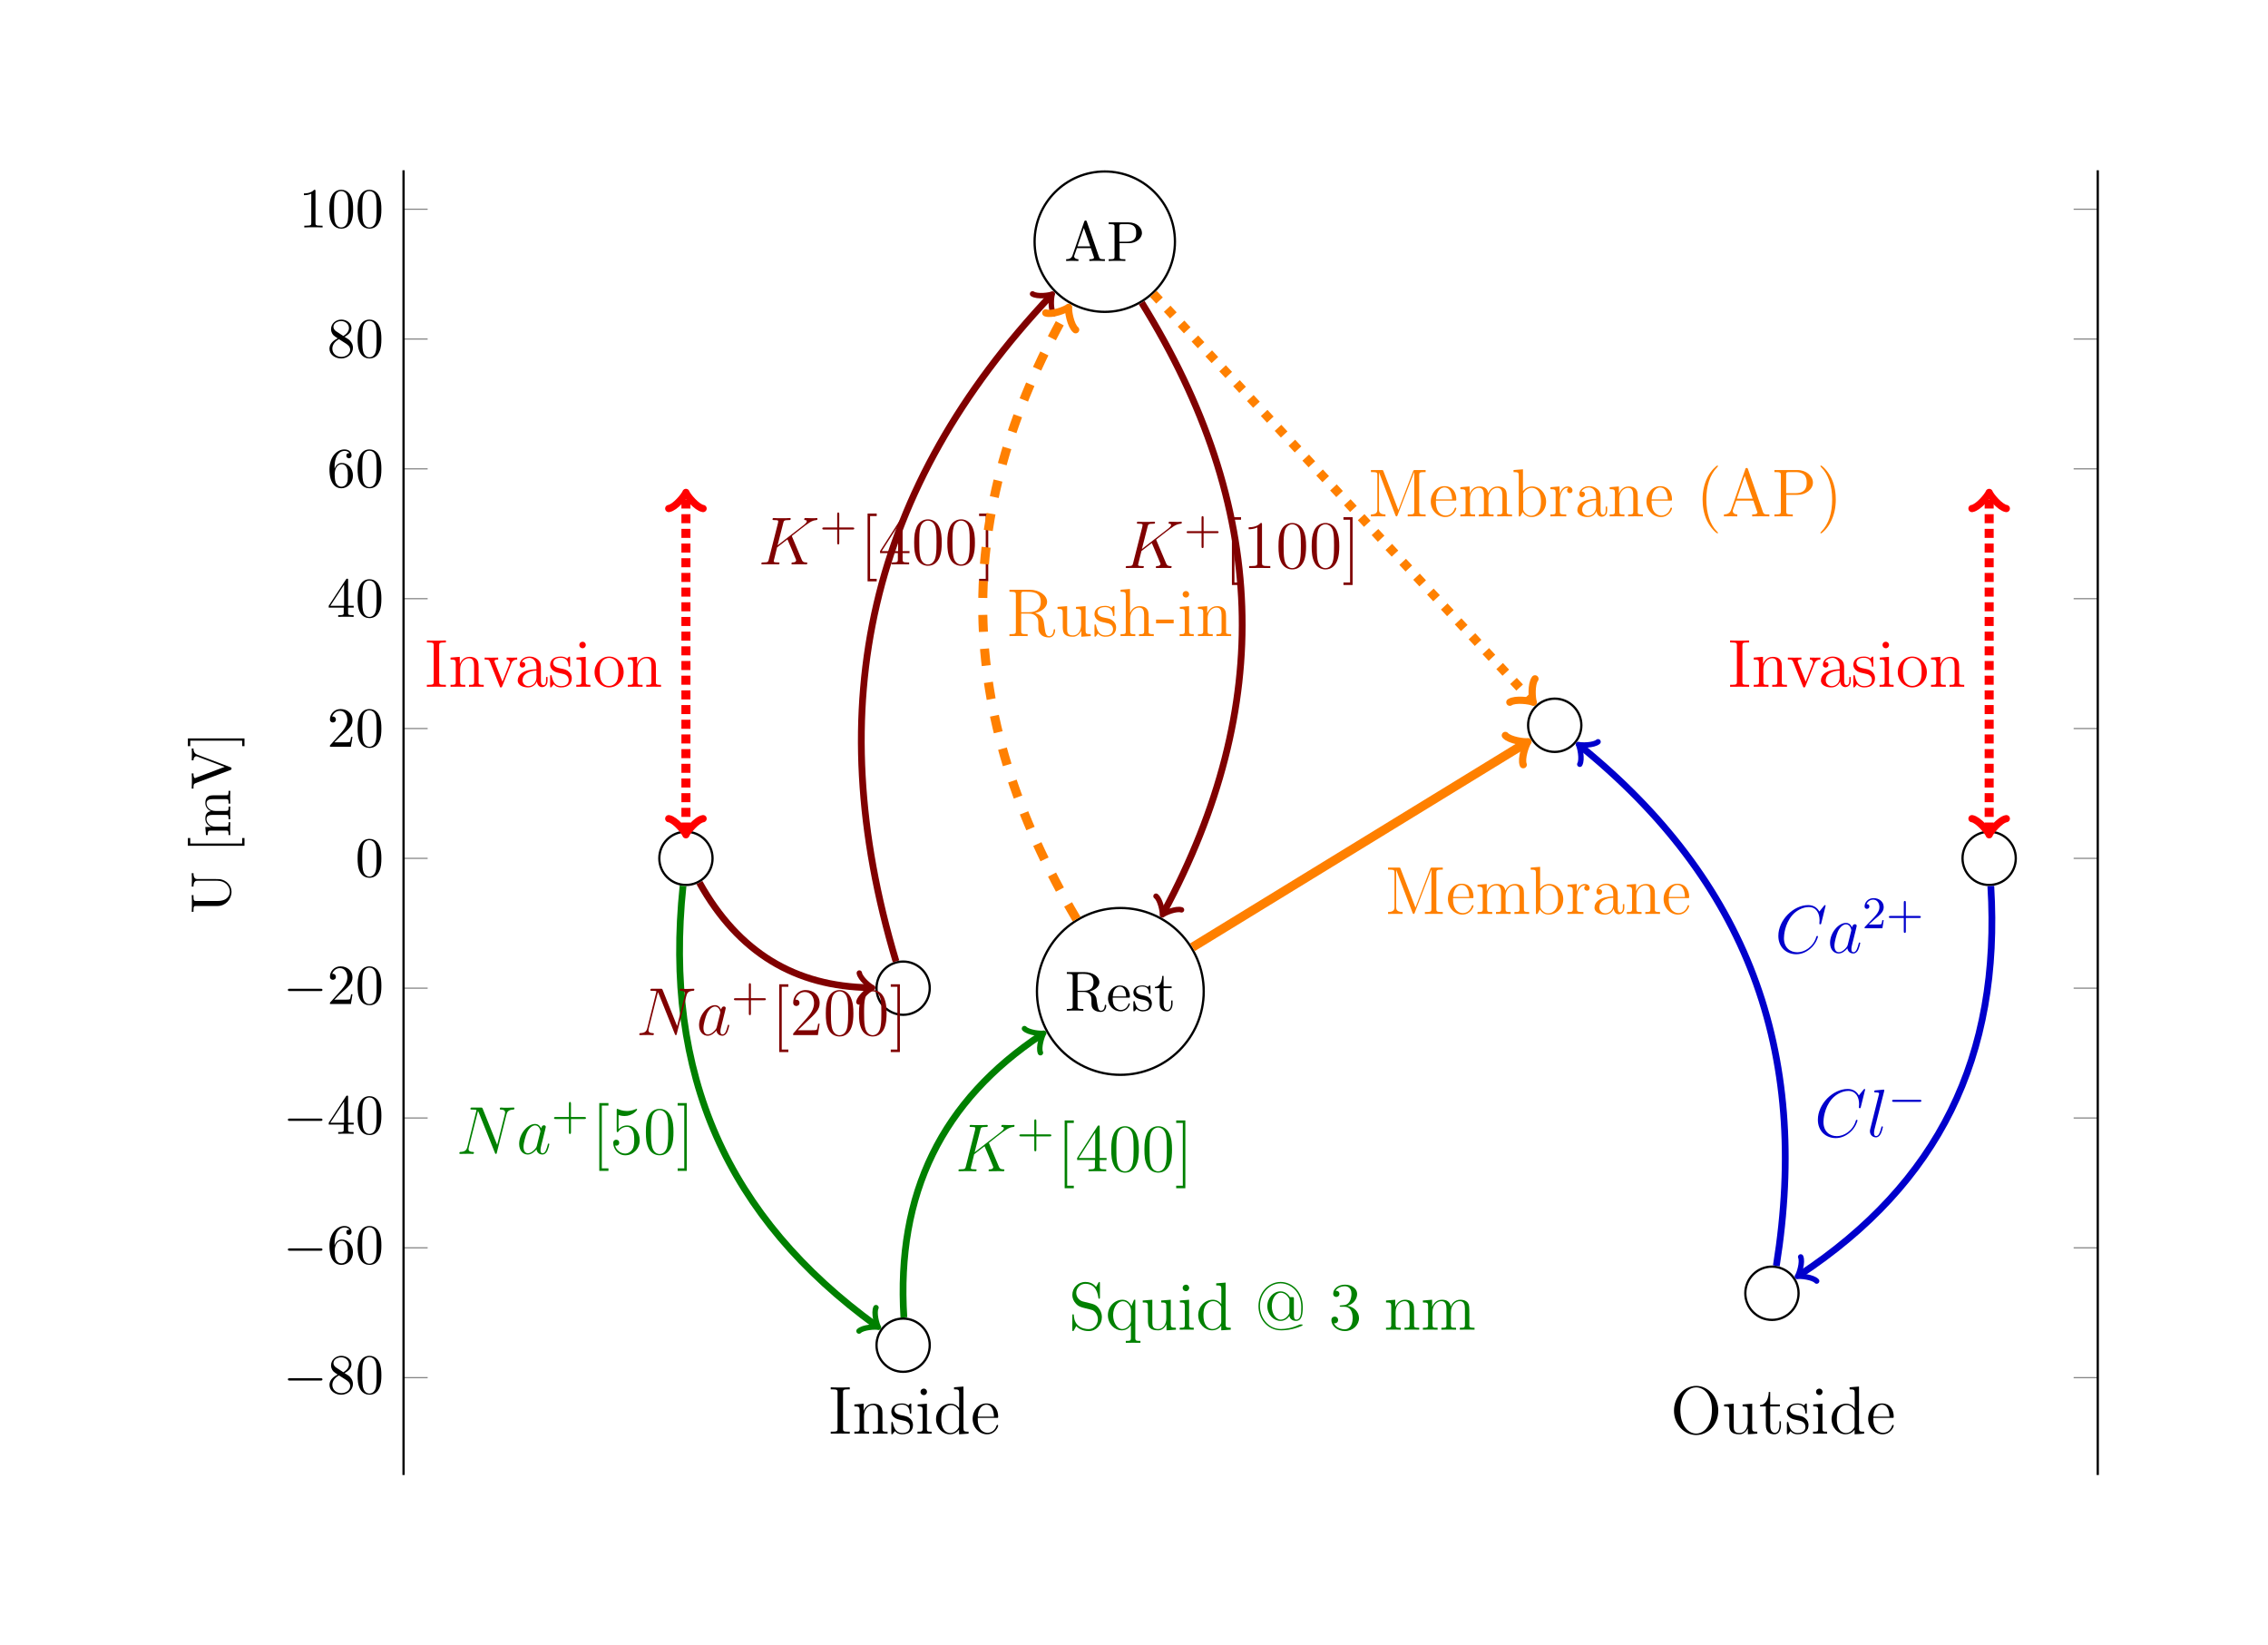 <?xml version="1.0" encoding="UTF-8"?>
<svg xmlns="http://www.w3.org/2000/svg" xmlns:xlink="http://www.w3.org/1999/xlink" width="380.102pt" height="275.702pt" viewBox="0 0 380.102 275.702" version="1.1">
<defs>
<g>
<symbol overflow="visible" id="glyph0-0">
<path style="stroke:none;" d=""/>
</symbol>
<symbol overflow="visible" id="glyph0-1">
<path style="stroke:none;" d="M 6.234 -2.172 C 6.406 -2.172 6.578 -2.172 6.578 -2.375 C 6.578 -2.562 6.406 -2.562 6.234 -2.562 L 1.125 -2.562 C 0.953 -2.562 0.781 -2.562 0.781 -2.375 C 0.781 -2.172 0.953 -2.172 1.125 -2.172 Z M 6.234 -2.172 "/>
</symbol>
<symbol overflow="visible" id="glyph1-0">
<path style="stroke:none;" d=""/>
</symbol>
<symbol overflow="visible" id="glyph1-1">
<path style="stroke:none;" d="M 1.547 -4.328 C 1.109 -4.609 1.062 -4.938 1.062 -5.094 C 1.062 -5.672 1.688 -6.062 2.359 -6.062 C 3.047 -6.062 3.656 -5.578 3.656 -4.891 C 3.656 -4.359 3.281 -3.906 2.719 -3.562 Z M 2.922 -3.422 C 3.609 -3.781 4.078 -4.266 4.078 -4.891 C 4.078 -5.766 3.234 -6.312 2.375 -6.312 C 1.422 -6.312 0.656 -5.609 0.656 -4.719 C 0.656 -4.547 0.672 -4.125 1.062 -3.688 C 1.172 -3.562 1.531 -3.328 1.766 -3.172 C 1.219 -2.891 0.391 -2.375 0.391 -1.438 C 0.391 -0.422 1.359 0.203 2.359 0.203 C 3.422 0.203 4.328 -0.578 4.328 -1.594 C 4.328 -1.938 4.219 -2.359 3.859 -2.75 C 3.688 -2.953 3.531 -3.047 2.922 -3.422 Z M 1.984 -3.031 L 3.141 -2.297 C 3.406 -2.109 3.859 -1.828 3.859 -1.25 C 3.859 -0.547 3.141 -0.062 2.375 -0.062 C 1.547 -0.062 0.875 -0.641 0.875 -1.438 C 0.875 -1.984 1.172 -2.578 1.984 -3.031 Z M 1.984 -3.031 "/>
</symbol>
<symbol overflow="visible" id="glyph1-2">
<path style="stroke:none;" d="M 4.359 -3.031 C 4.359 -3.781 4.312 -4.547 3.984 -5.25 C 3.547 -6.156 2.766 -6.312 2.375 -6.312 C 1.797 -6.312 1.109 -6.062 0.719 -5.172 C 0.422 -4.531 0.375 -3.781 0.375 -3.031 C 0.375 -2.312 0.406 -1.469 0.797 -0.75 C 1.203 0.016 1.891 0.203 2.359 0.203 C 2.875 0.203 3.594 0.016 4 -0.891 C 4.312 -1.547 4.359 -2.281 4.359 -3.031 Z M 2.359 0 C 1.984 0 1.438 -0.234 1.266 -1.141 C 1.156 -1.719 1.156 -2.578 1.156 -3.141 C 1.156 -3.75 1.156 -4.375 1.234 -4.891 C 1.406 -6.016 2.125 -6.094 2.359 -6.094 C 2.672 -6.094 3.297 -5.922 3.469 -4.984 C 3.562 -4.453 3.562 -3.734 3.562 -3.141 C 3.562 -2.438 3.562 -1.797 3.469 -1.188 C 3.328 -0.281 2.781 0 2.359 0 Z M 2.359 0 "/>
</symbol>
<symbol overflow="visible" id="glyph1-3">
<path style="stroke:none;" d="M 1.25 -3.109 L 1.25 -3.328 C 1.25 -5.734 2.422 -6.062 2.906 -6.062 C 3.141 -6.062 3.531 -6.016 3.734 -5.688 C 3.594 -5.688 3.219 -5.688 3.219 -5.266 C 3.219 -4.969 3.453 -4.828 3.656 -4.828 C 3.812 -4.828 4.094 -4.922 4.094 -5.281 C 4.094 -5.859 3.672 -6.312 2.891 -6.312 C 1.672 -6.312 0.391 -5.078 0.391 -2.984 C 0.391 -0.469 1.5 0.203 2.375 0.203 C 3.422 0.203 4.328 -0.688 4.328 -1.938 C 4.328 -3.141 3.484 -4.047 2.438 -4.047 C 1.797 -4.047 1.438 -3.562 1.25 -3.109 Z M 2.375 -0.062 C 1.781 -0.062 1.5 -0.625 1.438 -0.766 C 1.266 -1.219 1.266 -1.969 1.266 -2.141 C 1.266 -2.875 1.578 -3.828 2.422 -3.828 C 2.578 -3.828 3.016 -3.828 3.297 -3.234 C 3.469 -2.891 3.469 -2.406 3.469 -1.938 C 3.469 -1.484 3.469 -1.016 3.312 -0.672 C 3.031 -0.109 2.594 -0.062 2.375 -0.062 Z M 2.375 -0.062 "/>
</symbol>
<symbol overflow="visible" id="glyph1-4">
<path style="stroke:none;" d="M 2.781 -1.562 L 2.781 -0.734 C 2.781 -0.391 2.766 -0.297 2.062 -0.297 L 1.859 -0.297 L 1.859 0 C 2.25 -0.031 2.75 -0.031 3.141 -0.031 C 3.547 -0.031 4.047 -0.031 4.438 0 L 4.438 -0.297 L 4.234 -0.297 C 3.531 -0.297 3.516 -0.391 3.516 -0.734 L 3.516 -1.562 L 4.453 -1.562 L 4.453 -1.859 L 3.516 -1.859 L 3.516 -6.172 C 3.516 -6.359 3.516 -6.406 3.359 -6.406 C 3.281 -6.406 3.25 -6.406 3.172 -6.297 L 0.266 -1.859 L 0.266 -1.562 Z M 2.844 -1.859 L 0.531 -1.859 L 2.844 -5.391 Z M 2.844 -1.859 "/>
</symbol>
<symbol overflow="visible" id="glyph1-5">
<path style="stroke:none;" d="M 1.203 -0.734 L 2.203 -1.703 C 3.688 -3.016 4.25 -3.516 4.25 -4.469 C 4.25 -5.547 3.406 -6.312 2.25 -6.312 C 1.172 -6.312 0.469 -5.438 0.469 -4.594 C 0.469 -4.062 0.953 -4.062 0.969 -4.062 C 1.141 -4.062 1.469 -4.172 1.469 -4.562 C 1.469 -4.812 1.297 -5.062 0.969 -5.062 C 0.891 -5.062 0.875 -5.062 0.844 -5.047 C 1.062 -5.656 1.578 -6.016 2.125 -6.016 C 2.984 -6.016 3.391 -5.25 3.391 -4.469 C 3.391 -3.719 2.922 -2.969 2.391 -2.375 L 0.578 -0.344 C 0.469 -0.25 0.469 -0.234 0.469 0 L 3.984 0 L 4.25 -1.641 L 4.016 -1.641 C 3.969 -1.359 3.906 -0.953 3.812 -0.812 C 3.734 -0.734 3.109 -0.734 2.906 -0.734 Z M 1.203 -0.734 "/>
</symbol>
<symbol overflow="visible" id="glyph1-6">
<path style="stroke:none;" d="M 2.781 -6.062 C 2.781 -6.281 2.781 -6.312 2.562 -6.312 C 1.984 -5.703 1.141 -5.703 0.844 -5.703 L 0.844 -5.406 C 1.031 -5.406 1.594 -5.406 2.078 -5.656 L 2.078 -0.75 C 2.078 -0.406 2.062 -0.297 1.203 -0.297 L 0.906 -0.297 L 0.906 0 C 1.234 -0.031 2.062 -0.031 2.438 -0.031 C 2.812 -0.031 3.641 -0.031 3.969 0 L 3.969 -0.297 L 3.672 -0.297 C 2.812 -0.297 2.781 -0.391 2.781 -0.75 Z M 2.781 -6.062 "/>
</symbol>
<symbol overflow="visible" id="glyph1-7">
<path style="stroke:none;" d="M 2.125 -3.344 L 2.125 -5.797 C 2.125 -6.016 2.125 -6.125 2.328 -6.156 C 2.422 -6.172 2.703 -6.172 2.891 -6.172 C 3.734 -6.172 4.797 -6.141 4.797 -4.766 C 4.797 -4.109 4.578 -3.344 3.172 -3.344 Z M 4.125 -3.219 C 5.031 -3.453 5.781 -4.031 5.781 -4.766 C 5.781 -5.672 4.703 -6.469 3.297 -6.469 L 0.328 -6.469 L 0.328 -6.172 L 0.562 -6.172 C 1.281 -6.172 1.312 -6.062 1.312 -5.734 L 1.312 -0.734 C 1.312 -0.391 1.281 -0.297 0.562 -0.297 L 0.328 -0.297 L 0.328 0 C 0.672 -0.031 1.344 -0.031 1.719 -0.031 C 2.078 -0.031 2.75 -0.031 3.094 0 L 3.094 -0.297 L 2.875 -0.297 C 2.141 -0.297 2.125 -0.391 2.125 -0.734 L 2.125 -3.141 L 3.203 -3.141 C 3.359 -3.141 3.766 -3.141 4.094 -2.812 C 4.453 -2.469 4.453 -2.172 4.453 -1.547 C 4.453 -0.922 4.453 -0.547 4.844 -0.188 C 5.234 0.156 5.75 0.203 6.031 0.203 C 6.766 0.203 6.938 -0.562 6.938 -0.828 C 6.938 -0.891 6.938 -1 6.812 -1 C 6.703 -1 6.703 -0.906 6.688 -0.844 C 6.641 -0.172 6.312 0 6.062 0 C 5.609 0 5.531 -0.484 5.391 -1.359 L 5.281 -2.125 C 5.109 -2.734 4.641 -3.047 4.125 -3.219 Z M 4.125 -3.219 "/>
</symbol>
<symbol overflow="visible" id="glyph1-8">
<path style="stroke:none;" d="M 1.062 -2.391 C 1.125 -3.797 1.906 -4.031 2.234 -4.031 C 3.203 -4.031 3.297 -2.75 3.297 -2.391 Z M 1.047 -2.188 L 3.688 -2.188 C 3.906 -2.188 3.922 -2.188 3.922 -2.391 C 3.922 -3.328 3.422 -4.234 2.234 -4.234 C 1.141 -4.234 0.266 -3.266 0.266 -2.078 C 0.266 -0.812 1.266 0.109 2.344 0.109 C 3.5 0.109 3.922 -0.953 3.922 -1.125 C 3.922 -1.219 3.859 -1.234 3.812 -1.234 C 3.719 -1.234 3.703 -1.188 3.688 -1.109 C 3.359 -0.125 2.5 -0.125 2.406 -0.125 C 1.938 -0.125 1.547 -0.422 1.328 -0.766 C 1.047 -1.219 1.047 -1.844 1.047 -2.188 Z M 1.047 -2.188 "/>
</symbol>
<symbol overflow="visible" id="glyph1-9">
<path style="stroke:none;" d="M 1.969 -1.844 C 2.172 -1.797 2.953 -1.641 2.953 -0.969 C 2.953 -0.484 2.625 -0.109 1.891 -0.109 C 1.094 -0.109 0.75 -0.641 0.562 -1.453 C 0.547 -1.578 0.531 -1.609 0.438 -1.609 C 0.312 -1.609 0.312 -1.547 0.312 -1.375 L 0.312 -0.125 C 0.312 0.031 0.312 0.109 0.422 0.109 C 0.469 0.109 0.469 0.094 0.656 -0.078 C 0.672 -0.109 0.672 -0.125 0.844 -0.297 C 1.266 0.094 1.688 0.109 1.891 0.109 C 2.969 0.109 3.406 -0.531 3.406 -1.219 C 3.406 -1.719 3.125 -2 3.016 -2.109 C 2.703 -2.422 2.328 -2.484 1.938 -2.562 C 1.406 -2.672 0.766 -2.797 0.766 -3.344 C 0.766 -3.672 1.016 -4.062 1.828 -4.062 C 2.875 -4.062 2.922 -3.203 2.938 -2.922 C 2.938 -2.828 3.031 -2.828 3.047 -2.828 C 3.172 -2.828 3.172 -2.875 3.172 -3.062 L 3.172 -4.016 C 3.172 -4.172 3.172 -4.234 3.062 -4.234 C 3.016 -4.234 3 -4.234 2.875 -4.125 C 2.844 -4.094 2.75 -4 2.719 -3.984 C 2.359 -4.234 1.969 -4.234 1.828 -4.234 C 0.672 -4.234 0.312 -3.609 0.312 -3.078 C 0.312 -2.75 0.469 -2.484 0.719 -2.266 C 1.016 -2.031 1.281 -1.969 1.969 -1.844 Z M 1.969 -1.844 "/>
</symbol>
<symbol overflow="visible" id="glyph1-10">
<path style="stroke:none;" d="M 1.641 -3.781 L 2.984 -3.781 L 2.984 -4.078 L 1.641 -4.078 L 1.641 -5.828 L 1.406 -5.828 C 1.391 -5.047 1.109 -4.031 0.188 -4 L 0.188 -3.781 L 0.984 -3.781 L 0.984 -1.172 C 0.984 -0.016 1.859 0.109 2.203 0.109 C 2.875 0.109 3.141 -0.562 3.141 -1.172 L 3.141 -1.719 L 2.906 -1.719 L 2.906 -1.188 C 2.906 -0.5 2.625 -0.125 2.266 -0.125 C 1.641 -0.125 1.641 -1 1.641 -1.156 Z M 1.641 -3.781 "/>
</symbol>
<symbol overflow="visible" id="glyph1-11">
<path style="stroke:none;" d="M 3.766 -6.594 C 3.719 -6.719 3.703 -6.781 3.547 -6.781 C 3.406 -6.781 3.375 -6.719 3.328 -6.594 L 1.359 -0.922 C 1.188 -0.438 0.812 -0.297 0.297 -0.297 L 0.297 0 C 0.516 -0.016 0.922 -0.031 1.266 -0.031 C 1.562 -0.031 2.062 -0.016 2.359 0 L 2.359 -0.297 C 1.891 -0.297 1.641 -0.531 1.641 -0.781 C 1.641 -0.812 1.656 -0.906 1.672 -0.922 L 2.109 -2.156 L 4.438 -2.156 L 4.938 -0.703 C 4.953 -0.672 4.969 -0.609 4.969 -0.578 C 4.969 -0.297 4.438 -0.297 4.188 -0.297 L 4.188 0 C 4.531 -0.031 5.188 -0.031 5.547 -0.031 C 5.953 -0.031 6.391 -0.016 6.797 0 L 6.797 -0.297 L 6.625 -0.297 C 6.047 -0.297 5.922 -0.359 5.812 -0.672 Z M 3.266 -5.531 L 4.344 -2.453 L 2.203 -2.453 Z M 3.266 -5.531 "/>
</symbol>
<symbol overflow="visible" id="glyph1-12">
<path style="stroke:none;" d="M 2.156 -2.984 L 3.75 -2.984 C 4.891 -2.984 5.906 -3.766 5.906 -4.703 C 5.906 -5.641 4.969 -6.469 3.672 -6.469 L 0.328 -6.469 L 0.328 -6.172 L 0.562 -6.172 C 1.281 -6.172 1.312 -6.062 1.312 -5.734 L 1.312 -0.734 C 1.312 -0.391 1.281 -0.297 0.562 -0.297 L 0.328 -0.297 L 0.328 0 C 0.656 -0.031 1.359 -0.031 1.719 -0.031 C 2.078 -0.031 2.797 -0.031 3.125 0 L 3.125 -0.297 L 2.891 -0.297 C 2.172 -0.297 2.156 -0.391 2.156 -0.734 Z M 2.125 -3.234 L 2.125 -5.797 C 2.125 -6.109 2.141 -6.172 2.578 -6.172 L 3.422 -6.172 C 4.938 -6.172 4.938 -5.172 4.938 -4.703 C 4.938 -4.266 4.938 -3.234 3.422 -3.234 Z M 2.125 -3.234 "/>
</symbol>
<symbol overflow="visible" id="glyph2-0">
<path style="stroke:none;" d=""/>
</symbol>
<symbol overflow="visible" id="glyph2-1">
<path style="stroke:none;" d="M 8.406 -6.562 C 8.531 -7.047 8.719 -7.391 9.578 -7.422 C 9.609 -7.422 9.75 -7.438 9.75 -7.641 C 9.75 -7.766 9.641 -7.766 9.594 -7.766 C 9.375 -7.766 8.797 -7.734 8.562 -7.734 L 8.016 -7.734 C 7.859 -7.734 7.656 -7.766 7.5 -7.766 C 7.422 -7.766 7.297 -7.766 7.297 -7.547 C 7.297 -7.422 7.391 -7.422 7.469 -7.422 C 8.141 -7.406 8.188 -7.141 8.188 -6.938 C 8.188 -6.844 8.172 -6.797 8.141 -6.641 L 6.859 -1.516 L 4.438 -7.562 C 4.344 -7.75 4.344 -7.766 4.094 -7.766 L 2.703 -7.766 C 2.469 -7.766 2.375 -7.766 2.375 -7.547 C 2.375 -7.422 2.453 -7.422 2.672 -7.422 C 2.719 -7.422 3.391 -7.422 3.391 -7.328 C 3.391 -7.297 3.375 -7.219 3.359 -7.172 L 1.859 -1.156 C 1.719 -0.609 1.438 -0.359 0.688 -0.328 C 0.641 -0.328 0.516 -0.312 0.516 -0.109 C 0.516 0 0.641 0 0.672 0 C 0.891 0 1.484 -0.016 1.703 -0.016 L 2.25 -0.016 C 2.406 -0.016 2.594 0 2.766 0 C 2.844 0 2.969 0 2.969 -0.219 C 2.969 -0.312 2.844 -0.328 2.812 -0.328 C 2.438 -0.344 2.062 -0.406 2.062 -0.812 C 2.062 -0.906 2.094 -1.016 2.109 -1.109 L 3.641 -7.172 C 3.719 -7.062 3.719 -7.047 3.766 -6.938 L 6.469 -0.203 C 6.516 -0.062 6.547 0 6.641 0 C 6.766 0 6.766 -0.031 6.812 -0.234 Z M 8.406 -6.562 "/>
</symbol>
<symbol overflow="visible" id="glyph2-2">
<path style="stroke:none;" d="M 3.422 -1.359 C 3.359 -1.156 3.359 -1.141 3.203 -0.922 C 2.953 -0.609 2.453 -0.109 1.922 -0.109 C 1.453 -0.109 1.188 -0.531 1.188 -1.203 C 1.188 -1.828 1.547 -3.094 1.766 -3.578 C 2.141 -4.375 2.688 -4.781 3.125 -4.781 C 3.875 -4.781 4.016 -3.844 4.016 -3.766 C 4.016 -3.75 3.984 -3.594 3.969 -3.578 Z M 4.141 -4.266 C 4.016 -4.562 3.719 -5.016 3.125 -5.016 C 1.844 -5.016 0.453 -3.344 0.453 -1.672 C 0.453 -0.547 1.109 0.109 1.891 0.109 C 2.516 0.109 3.047 -0.375 3.359 -0.75 C 3.469 -0.078 4.016 0.109 4.344 0.109 C 4.688 0.109 4.969 -0.094 5.172 -0.5 C 5.344 -0.891 5.516 -1.578 5.516 -1.625 C 5.516 -1.688 5.469 -1.734 5.391 -1.734 C 5.297 -1.734 5.281 -1.672 5.234 -1.5 C 5.062 -0.828 4.844 -0.109 4.391 -0.109 C 4.062 -0.109 4.031 -0.406 4.031 -0.641 C 4.031 -0.891 4.062 -1.016 4.172 -1.469 C 4.25 -1.75 4.312 -2 4.391 -2.328 C 4.812 -4.031 4.922 -4.438 4.922 -4.516 C 4.922 -4.672 4.797 -4.797 4.625 -4.797 C 4.266 -4.797 4.172 -4.391 4.141 -4.266 Z M 4.141 -4.266 "/>
</symbol>
<symbol overflow="visible" id="glyph2-3">
<path style="stroke:none;" d="M 5.688 -4.594 C 5.672 -4.625 5.625 -4.719 5.625 -4.75 C 5.625 -4.766 5.641 -4.766 5.828 -4.922 L 6.922 -5.781 C 8.453 -6.969 8.953 -7.359 9.734 -7.422 C 9.812 -7.438 9.922 -7.438 9.922 -7.641 C 9.922 -7.703 9.891 -7.766 9.797 -7.766 C 9.672 -7.766 9.547 -7.734 9.422 -7.734 L 8.984 -7.734 C 8.641 -7.734 8.266 -7.766 7.922 -7.766 C 7.844 -7.766 7.703 -7.766 7.703 -7.547 C 7.703 -7.438 7.781 -7.422 7.844 -7.422 C 7.969 -7.422 8.125 -7.375 8.125 -7.219 C 8.125 -6.984 7.781 -6.719 7.688 -6.641 L 3.234 -3.188 L 4.188 -6.922 C 4.281 -7.312 4.312 -7.422 5.109 -7.422 C 5.328 -7.422 5.438 -7.422 5.438 -7.641 C 5.438 -7.766 5.312 -7.766 5.266 -7.766 C 5.062 -7.766 4.812 -7.734 4.594 -7.734 L 3.266 -7.734 C 3.062 -7.734 2.812 -7.766 2.594 -7.766 C 2.516 -7.766 2.391 -7.766 2.391 -7.547 C 2.391 -7.422 2.484 -7.422 2.656 -7.422 C 3.344 -7.422 3.344 -7.344 3.344 -7.219 C 3.344 -7.188 3.344 -7.125 3.312 -6.953 L 1.766 -0.844 C 1.672 -0.438 1.641 -0.328 0.859 -0.328 C 0.641 -0.328 0.516 -0.328 0.516 -0.125 C 0.516 0 0.625 0 0.688 0 C 0.906 0 1.141 -0.016 1.359 -0.016 L 2.688 -0.016 C 2.891 -0.016 3.141 0 3.344 0 C 3.438 0 3.562 0 3.562 -0.219 C 3.562 -0.328 3.469 -0.328 3.297 -0.328 C 2.594 -0.328 2.594 -0.422 2.594 -0.531 C 2.594 -0.609 2.672 -0.891 2.719 -1.078 L 3.156 -2.844 L 4.891 -4.188 C 5.219 -3.469 5.812 -2.016 6.281 -0.891 C 6.312 -0.828 6.344 -0.766 6.344 -0.688 C 6.344 -0.344 5.891 -0.328 5.781 -0.328 C 5.688 -0.328 5.562 -0.328 5.562 -0.109 C 5.562 0 5.688 0 5.719 0 C 6.125 0 6.547 -0.016 6.938 -0.016 L 7.484 -0.016 C 7.656 -0.016 7.844 0 8.016 0 C 8.094 0 8.219 0 8.219 -0.219 C 8.219 -0.328 8.109 -0.328 8 -0.328 C 7.578 -0.344 7.422 -0.438 7.266 -0.844 Z M 5.688 -4.594 "/>
</symbol>
<symbol overflow="visible" id="glyph2-4">
<path style="stroke:none;" d="M 8.484 -7.891 C 8.484 -8 8.406 -8 8.391 -8 C 8.359 -8 8.312 -8 8.219 -7.891 L 7.438 -6.922 C 7.047 -7.609 6.422 -8 5.562 -8 C 3.109 -8 0.562 -5.516 0.562 -2.844 C 0.562 -0.938 1.891 0.234 3.562 0.234 C 4.469 0.234 5.266 -0.141 5.922 -0.703 C 6.906 -1.531 7.203 -2.641 7.203 -2.719 C 7.203 -2.828 7.109 -2.828 7.078 -2.828 C 6.969 -2.828 6.969 -2.766 6.938 -2.719 C 6.422 -0.938 4.891 -0.094 3.75 -0.094 C 2.547 -0.094 1.5 -0.859 1.5 -2.469 C 1.5 -2.844 1.609 -4.812 2.891 -6.297 C 3.516 -7.031 4.594 -7.672 5.672 -7.672 C 6.922 -7.672 7.469 -6.641 7.469 -5.469 C 7.469 -5.188 7.438 -4.938 7.438 -4.891 C 7.438 -4.781 7.547 -4.781 7.594 -4.781 C 7.719 -4.781 7.719 -4.797 7.766 -5 Z M 8.484 -7.891 "/>
</symbol>
<symbol overflow="visible" id="glyph2-5">
<path style="stroke:none;" d="M 2.891 -7.594 C 2.891 -7.641 2.922 -7.719 2.922 -7.766 C 2.922 -7.891 2.812 -7.891 2.781 -7.891 C 2.766 -7.891 2.359 -7.844 2.156 -7.828 C 1.969 -7.812 1.797 -7.797 1.594 -7.781 C 1.312 -7.766 1.234 -7.75 1.234 -7.547 C 1.234 -7.422 1.359 -7.422 1.469 -7.422 C 2.047 -7.422 2.047 -7.328 2.047 -7.219 C 2.047 -7.172 2.047 -7.141 1.984 -6.938 L 0.578 -1.312 C 0.547 -1.188 0.516 -1.094 0.516 -0.906 C 0.516 -0.344 0.938 0.109 1.516 0.109 C 1.891 0.109 2.141 -0.141 2.328 -0.484 C 2.516 -0.859 2.688 -1.578 2.688 -1.625 C 2.688 -1.688 2.641 -1.734 2.562 -1.734 C 2.469 -1.734 2.453 -1.672 2.406 -1.5 C 2.203 -0.719 2 -0.109 1.547 -0.109 C 1.203 -0.109 1.203 -0.484 1.203 -0.641 C 1.203 -0.688 1.203 -0.922 1.281 -1.234 Z M 2.891 -7.594 "/>
</symbol>
<symbol overflow="visible" id="glyph3-0">
<path style="stroke:none;" d=""/>
</symbol>
<symbol overflow="visible" id="glyph3-1">
<path style="stroke:none;" d="M 3.297 -1.719 L 5.531 -1.719 C 5.641 -1.719 5.812 -1.719 5.812 -1.891 C 5.812 -2.062 5.641 -2.062 5.531 -2.062 L 3.297 -2.062 L 3.297 -4.297 C 3.297 -4.406 3.297 -4.578 3.125 -4.578 C 2.953 -4.578 2.953 -4.406 2.953 -4.297 L 2.953 -2.062 L 0.719 -2.062 C 0.609 -2.062 0.453 -2.062 0.453 -1.891 C 0.453 -1.719 0.609 -1.719 0.719 -1.719 L 2.953 -1.719 L 2.953 0.516 C 2.953 0.625 2.953 0.781 3.125 0.781 C 3.297 0.781 3.297 0.625 3.297 0.516 Z M 3.297 -1.719 "/>
</symbol>
<symbol overflow="visible" id="glyph3-2">
<path style="stroke:none;" d="M 2.141 -1.547 C 2.266 -1.656 2.578 -1.906 2.703 -2.016 C 3.172 -2.453 3.609 -2.859 3.609 -3.547 C 3.609 -4.453 2.859 -5.047 1.906 -5.047 C 1 -5.047 0.406 -4.344 0.406 -3.672 C 0.406 -3.297 0.703 -3.25 0.797 -3.25 C 0.969 -3.25 1.203 -3.359 1.203 -3.656 C 1.203 -4.047 0.812 -4.047 0.734 -4.047 C 0.953 -4.594 1.453 -4.797 1.828 -4.797 C 2.531 -4.797 2.891 -4.188 2.891 -3.547 C 2.891 -2.766 2.344 -2.188 1.453 -1.266 L 0.5 -0.281 C 0.406 -0.203 0.406 -0.188 0.406 0 L 3.391 0 L 3.609 -1.359 L 3.375 -1.359 C 3.359 -1.203 3.297 -0.828 3.203 -0.688 C 3.156 -0.625 2.578 -0.625 2.469 -0.625 L 1.109 -0.625 Z M 2.141 -1.547 "/>
</symbol>
<symbol overflow="visible" id="glyph4-0">
<path style="stroke:none;" d=""/>
</symbol>
<symbol overflow="visible" id="glyph4-1">
<path style="stroke:none;" d="M 2.844 2.844 L 2.844 2.422 L 1.734 2.422 L 1.734 -8.094 L 2.844 -8.094 L 2.844 -8.516 L 1.312 -8.516 L 1.312 2.844 Z M 2.844 2.844 "/>
</symbol>
<symbol overflow="visible" id="glyph4-2">
<path style="stroke:none;" d="M 1.453 -6.516 C 1.938 -6.344 2.344 -6.344 2.469 -6.344 C 3.75 -6.344 4.562 -7.281 4.562 -7.438 C 4.562 -7.484 4.547 -7.547 4.469 -7.547 C 4.453 -7.547 4.438 -7.547 4.328 -7.5 C 3.688 -7.219 3.141 -7.188 2.844 -7.188 C 2.094 -7.188 1.562 -7.422 1.359 -7.516 C 1.266 -7.547 1.25 -7.547 1.234 -7.547 C 1.141 -7.547 1.141 -7.469 1.141 -7.297 L 1.141 -3.922 C 1.141 -3.719 1.141 -3.641 1.281 -3.641 C 1.344 -3.641 1.359 -3.656 1.469 -3.797 C 1.781 -4.266 2.312 -4.531 2.891 -4.531 C 3.484 -4.531 3.781 -3.969 3.875 -3.781 C 4.062 -3.344 4.078 -2.781 4.078 -2.344 C 4.078 -1.922 4.078 -1.266 3.766 -0.766 C 3.516 -0.359 3.062 -0.062 2.562 -0.062 C 1.812 -0.062 1.078 -0.578 0.875 -1.406 C 0.938 -1.391 1 -1.375 1.062 -1.375 C 1.25 -1.375 1.562 -1.484 1.562 -1.875 C 1.562 -2.188 1.344 -2.375 1.062 -2.375 C 0.859 -2.375 0.562 -2.266 0.562 -1.828 C 0.562 -0.859 1.328 0.234 2.594 0.234 C 3.875 0.234 5 -0.844 5 -2.281 C 5 -3.641 4.094 -4.766 2.891 -4.766 C 2.25 -4.766 1.75 -4.469 1.453 -4.156 Z M 1.453 -6.516 "/>
</symbol>
<symbol overflow="visible" id="glyph4-3">
<path style="stroke:none;" d="M 5.094 -3.641 C 5.094 -4.578 5.031 -5.5 4.625 -6.359 C 4.156 -7.297 3.344 -7.547 2.781 -7.547 C 2.125 -7.547 1.312 -7.219 0.891 -6.281 C 0.578 -5.562 0.469 -4.859 0.469 -3.641 C 0.469 -2.531 0.547 -1.703 0.953 -0.891 C 1.391 -0.031 2.188 0.234 2.766 0.234 C 3.766 0.234 4.328 -0.359 4.656 -1.016 C 5.062 -1.859 5.094 -2.969 5.094 -3.641 Z M 2.766 0.016 C 2.406 0.016 1.672 -0.188 1.453 -1.438 C 1.328 -2.109 1.328 -2.969 1.328 -3.766 C 1.328 -4.703 1.328 -5.547 1.516 -6.219 C 1.703 -6.969 2.281 -7.328 2.766 -7.328 C 3.203 -7.328 3.859 -7.062 4.078 -6.094 C 4.219 -5.438 4.219 -4.547 4.219 -3.766 C 4.219 -3.016 4.219 -2.141 4.094 -1.453 C 3.891 -0.203 3.172 0.016 2.766 0.016 Z M 2.766 0.016 "/>
</symbol>
<symbol overflow="visible" id="glyph4-4">
<path style="stroke:none;" d="M 1.766 -8.516 L 0.234 -8.516 L 0.234 -8.094 L 1.344 -8.094 L 1.344 2.422 L 0.234 2.422 L 0.234 2.844 L 1.766 2.844 Z M 1.766 -8.516 "/>
</symbol>
<symbol overflow="visible" id="glyph4-5">
<path style="stroke:none;" d="M 5 -1.906 L 4.75 -1.906 C 4.719 -1.719 4.625 -1.094 4.516 -0.906 C 4.438 -0.812 3.781 -0.812 3.438 -0.812 L 1.344 -0.812 C 1.641 -1.062 2.344 -1.797 2.641 -2.062 C 4.359 -3.656 5 -4.25 5 -5.375 C 5 -6.672 3.969 -7.547 2.641 -7.547 C 1.328 -7.547 0.562 -6.422 0.562 -5.453 C 0.562 -4.875 1.062 -4.875 1.094 -4.875 C 1.328 -4.875 1.625 -5.047 1.625 -5.406 C 1.625 -5.719 1.406 -5.938 1.094 -5.938 C 0.984 -5.938 0.969 -5.938 0.938 -5.922 C 1.141 -6.703 1.766 -7.219 2.5 -7.219 C 3.469 -7.219 4.062 -6.422 4.062 -5.375 C 4.062 -4.406 3.5 -3.562 2.844 -2.844 L 0.562 -0.266 L 0.562 0 L 4.703 0 Z M 5 -1.906 "/>
</symbol>
<symbol overflow="visible" id="glyph4-6">
<path style="stroke:none;" d="M 4.094 -7.391 C 4.094 -7.609 4.094 -7.672 3.938 -7.672 C 3.844 -7.672 3.812 -7.672 3.719 -7.531 L 0.312 -2.219 L 0.312 -1.891 L 3.297 -1.891 L 3.297 -0.859 C 3.297 -0.438 3.266 -0.328 2.438 -0.328 L 2.219 -0.328 L 2.219 0 C 2.469 -0.016 3.375 -0.016 3.688 -0.016 C 4.016 -0.016 4.922 -0.016 5.188 0 L 5.188 -0.328 L 4.953 -0.328 C 4.141 -0.328 4.094 -0.438 4.094 -0.859 L 4.094 -1.891 L 5.25 -1.891 L 5.25 -2.219 L 4.094 -2.219 Z M 3.344 -6.516 L 3.344 -2.219 L 0.594 -2.219 Z M 3.344 -6.516 "/>
</symbol>
<symbol overflow="visible" id="glyph4-7">
<path style="stroke:none;" d="M 3.266 -7.281 C 3.266 -7.547 3.266 -7.547 3.047 -7.547 C 2.766 -7.25 2.203 -6.828 1.031 -6.828 L 1.031 -6.5 C 1.297 -6.5 1.859 -6.5 2.484 -6.797 L 2.484 -0.875 C 2.484 -0.469 2.453 -0.328 1.453 -0.328 L 1.109 -0.328 L 1.109 0 C 1.406 -0.016 2.516 -0.016 2.891 -0.016 C 3.266 -0.016 4.344 -0.016 4.656 0 L 4.656 -0.328 L 4.312 -0.328 C 3.312 -0.328 3.266 -0.469 3.266 -0.875 Z M 3.266 -7.281 "/>
</symbol>
<symbol overflow="visible" id="glyph4-8">
<path style="stroke:none;" d="M 2.609 -7.547 C 2.531 -7.766 2.516 -7.766 2.266 -7.766 L 0.5 -7.766 L 0.5 -7.422 L 0.734 -7.422 C 1.547 -7.422 1.578 -7.312 1.578 -6.891 L 1.578 -1.172 C 1.578 -0.859 1.578 -0.328 0.5 -0.328 L 0.5 0 C 0.797 -0.016 1.391 -0.016 1.719 -0.016 C 2.031 -0.016 2.641 -0.016 2.938 0 L 2.938 -0.328 C 1.859 -0.328 1.859 -0.859 1.859 -1.172 L 1.859 -7.375 L 4.594 -0.219 C 4.641 -0.094 4.688 0 4.797 0 C 4.891 0 4.922 -0.062 4.984 -0.234 L 7.75 -7.422 L 7.766 -7.422 L 7.766 -0.859 C 7.766 -0.438 7.719 -0.328 6.906 -0.328 L 6.672 -0.328 L 6.672 0 C 6.938 -0.016 7.844 -0.016 8.172 -0.016 C 8.516 -0.016 9.422 -0.016 9.672 0 L 9.672 -0.328 L 9.453 -0.328 C 8.641 -0.328 8.594 -0.438 8.594 -0.859 L 8.594 -6.891 C 8.594 -7.312 8.641 -7.422 9.453 -7.422 L 9.672 -7.422 L 9.672 -7.766 L 7.922 -7.766 C 7.672 -7.766 7.656 -7.75 7.562 -7.531 L 5.094 -1.062 Z M 2.609 -7.547 "/>
</symbol>
<symbol overflow="visible" id="glyph4-9">
<path style="stroke:none;" d="M 4.344 -2.641 C 4.594 -2.641 4.625 -2.641 4.625 -2.844 C 4.625 -4 4.016 -5.062 2.641 -5.062 C 1.344 -5.062 0.344 -3.891 0.344 -2.484 C 0.344 -0.984 1.5 0.109 2.766 0.109 C 4.109 0.109 4.625 -1.109 4.625 -1.359 C 4.625 -1.422 4.562 -1.469 4.5 -1.469 C 4.406 -1.469 4.391 -1.406 4.359 -1.359 C 4.062 -0.391 3.312 -0.141 2.828 -0.141 C 2.344 -0.141 1.203 -0.453 1.203 -2.422 L 1.203 -2.641 Z M 1.219 -2.844 C 1.312 -4.641 2.312 -4.844 2.625 -4.844 C 3.844 -4.844 3.906 -3.234 3.922 -2.844 Z M 1.219 -2.844 "/>
</symbol>
<symbol overflow="visible" id="glyph4-10">
<path style="stroke:none;" d="M 8.141 -2.766 C 8.141 -3.812 8.141 -4.141 7.891 -4.5 C 7.547 -4.938 7.016 -5.016 6.641 -5.016 C 5.688 -5.016 5.219 -4.328 5.031 -3.891 C 4.875 -4.766 4.266 -5.016 3.547 -5.016 C 2.438 -5.016 2.016 -4.062 1.922 -3.844 L 1.906 -3.844 L 1.906 -5.016 L 0.359 -4.891 L 0.359 -4.562 C 1.141 -4.562 1.234 -4.469 1.234 -3.922 L 1.234 -0.844 C 1.234 -0.328 1.109 -0.328 0.359 -0.328 L 0.359 0 C 0.656 -0.016 1.266 -0.016 1.594 -0.016 C 1.922 -0.016 2.531 -0.016 2.828 0 L 2.828 -0.328 C 2.094 -0.328 1.969 -0.328 1.969 -0.844 L 1.969 -2.953 C 1.969 -4.141 2.75 -4.781 3.453 -4.781 C 4.156 -4.781 4.312 -4.203 4.312 -3.516 L 4.312 -0.844 C 4.312 -0.328 4.188 -0.328 3.453 -0.328 L 3.453 0 C 3.75 -0.016 4.359 -0.016 4.688 -0.016 C 5.016 -0.016 5.625 -0.016 5.922 0 L 5.922 -0.328 C 5.188 -0.328 5.062 -0.328 5.062 -0.844 L 5.062 -2.953 C 5.062 -4.141 5.844 -4.781 6.547 -4.781 C 7.25 -4.781 7.406 -4.203 7.406 -3.516 L 7.406 -0.844 C 7.406 -0.328 7.281 -0.328 6.547 -0.328 L 6.547 0 C 6.844 -0.016 7.453 -0.016 7.766 -0.016 C 8.094 -0.016 8.719 -0.016 9.016 0 L 9.016 -0.328 C 8.438 -0.328 8.156 -0.328 8.141 -0.672 Z M 8.141 -2.766 "/>
</symbol>
<symbol overflow="visible" id="glyph4-11">
<path style="stroke:none;" d="M 1.891 -7.891 L 0.312 -7.766 L 0.312 -7.422 C 1.094 -7.422 1.188 -7.344 1.188 -6.797 L 1.188 0 L 1.438 0 C 1.484 -0.094 1.797 -0.656 1.844 -0.734 C 2.094 -0.312 2.594 0.109 3.312 0.109 C 4.625 0.109 5.766 -0.984 5.766 -2.453 C 5.766 -3.891 4.703 -5.016 3.438 -5.016 C 2.812 -5.016 2.281 -4.719 1.891 -4.25 Z M 1.922 -3.641 C 1.922 -3.844 1.922 -3.859 2.047 -4.047 C 2.312 -4.453 2.812 -4.781 3.375 -4.781 C 3.719 -4.781 4.906 -4.641 4.906 -2.469 C 4.906 -1.703 4.797 -1.234 4.516 -0.812 C 4.297 -0.469 3.844 -0.109 3.266 -0.109 C 2.656 -0.109 2.266 -0.516 2.062 -0.812 C 1.922 -1.062 1.922 -1.109 1.922 -1.297 Z M 1.922 -3.641 "/>
</symbol>
<symbol overflow="visible" id="glyph4-12">
<path style="stroke:none;" d="M 1.891 -2.641 C 1.891 -3.75 2.344 -4.781 3.219 -4.781 C 3.312 -4.781 3.344 -4.781 3.391 -4.766 C 3.297 -4.719 3.109 -4.656 3.109 -4.344 C 3.109 -4.016 3.375 -3.891 3.562 -3.891 C 3.781 -3.891 4.016 -4.047 4.016 -4.344 C 4.016 -4.688 3.703 -5.016 3.219 -5.016 C 2.25 -5.016 1.922 -3.969 1.859 -3.75 L 1.844 -3.75 L 1.844 -5.016 L 0.312 -4.891 L 0.312 -4.562 C 1.094 -4.562 1.188 -4.469 1.188 -3.922 L 1.188 -0.844 C 1.188 -0.328 1.062 -0.328 0.312 -0.328 L 0.312 0 C 0.641 -0.016 1.266 -0.016 1.609 -0.016 C 1.906 -0.016 2.719 -0.016 2.969 0 L 2.969 -0.328 L 2.75 -0.328 C 1.922 -0.328 1.891 -0.453 1.891 -0.859 Z M 1.891 -2.641 "/>
</symbol>
<symbol overflow="visible" id="glyph4-13">
<path style="stroke:none;" d="M 4.391 -3.031 C 4.391 -3.641 4.391 -4.094 3.891 -4.547 C 3.484 -4.906 2.969 -5.062 2.469 -5.062 C 1.547 -5.062 0.828 -4.453 0.828 -3.719 C 0.828 -3.391 1.047 -3.219 1.312 -3.219 C 1.578 -3.219 1.766 -3.422 1.766 -3.688 C 1.766 -4.156 1.359 -4.156 1.188 -4.156 C 1.453 -4.641 2 -4.844 2.453 -4.844 C 2.969 -4.844 3.641 -4.406 3.641 -3.391 L 3.641 -2.938 C 1.359 -2.891 0.5 -1.938 0.5 -1.062 C 0.5 -0.172 1.547 0.109 2.234 0.109 C 2.984 0.109 3.5 -0.344 3.719 -0.891 C 3.766 -0.359 4.109 0.062 4.594 0.062 C 4.844 0.062 5.5 -0.109 5.5 -1.016 L 5.5 -1.641 L 5.25 -1.641 L 5.25 -1.016 C 5.25 -0.359 4.969 -0.266 4.812 -0.266 C 4.391 -0.266 4.391 -0.875 4.391 -1.047 Z M 3.641 -1.609 C 3.641 -0.484 2.812 -0.109 2.328 -0.109 C 1.766 -0.109 1.312 -0.516 1.312 -1.062 C 1.312 -2.562 3.234 -2.703 3.641 -2.719 Z M 3.641 -1.609 "/>
</symbol>
<symbol overflow="visible" id="glyph4-14">
<path style="stroke:none;" d="M 5.062 -2.766 C 5.062 -3.812 5.062 -4.141 4.797 -4.5 C 4.469 -4.938 3.938 -5.016 3.547 -5.016 C 2.438 -5.016 2.016 -4.062 1.922 -3.844 L 1.906 -3.844 L 1.906 -5.016 L 0.359 -4.891 L 0.359 -4.562 C 1.141 -4.562 1.234 -4.469 1.234 -3.922 L 1.234 -0.844 C 1.234 -0.328 1.109 -0.328 0.359 -0.328 L 0.359 0 C 0.656 -0.016 1.266 -0.016 1.594 -0.016 C 1.922 -0.016 2.531 -0.016 2.828 0 L 2.828 -0.328 C 2.094 -0.328 1.969 -0.328 1.969 -0.844 L 1.969 -2.953 C 1.969 -4.141 2.75 -4.781 3.453 -4.781 C 4.156 -4.781 4.312 -4.203 4.312 -3.516 L 4.312 -0.844 C 4.312 -0.328 4.188 -0.328 3.453 -0.328 L 3.453 0 C 3.75 -0.016 4.359 -0.016 4.688 -0.016 C 5.016 -0.016 5.625 -0.016 5.922 0 L 5.922 -0.328 C 5.344 -0.328 5.062 -0.328 5.062 -0.672 Z M 5.062 -2.766 "/>
</symbol>
<symbol overflow="visible" id="glyph4-15">
<path style="stroke:none;" d="M 4.797 -3.859 C 5.922 -4.125 6.797 -4.844 6.797 -5.719 C 6.797 -6.812 5.516 -7.766 3.875 -7.766 L 0.484 -7.766 L 0.484 -7.422 L 0.703 -7.422 C 1.516 -7.422 1.562 -7.312 1.562 -6.891 L 1.562 -0.859 C 1.562 -0.438 1.516 -0.328 0.703 -0.328 L 0.484 -0.328 L 0.484 0 C 0.734 -0.016 1.672 -0.016 2 -0.016 C 2.328 -0.016 3.266 -0.016 3.531 0 L 3.531 -0.328 L 3.312 -0.328 C 2.484 -0.328 2.453 -0.438 2.453 -0.859 L 2.453 -3.766 L 3.766 -3.766 C 4.219 -3.766 4.641 -3.641 4.938 -3.328 C 5.328 -2.891 5.328 -2.656 5.328 -1.875 C 5.328 -0.984 5.328 -0.688 5.828 -0.188 C 6 -0.016 6.469 0.234 7.109 0.234 C 8 0.234 8.141 -0.75 8.141 -0.984 C 8.141 -1.062 8.141 -1.156 8.016 -1.156 C 7.906 -1.156 7.906 -1.094 7.891 -0.984 C 7.844 -0.297 7.516 0.016 7.141 0.016 C 6.625 0.016 6.516 -0.516 6.422 -1.125 C 6.406 -1.203 6.344 -1.688 6.297 -1.969 C 6.219 -2.547 6.172 -2.906 5.844 -3.266 C 5.719 -3.391 5.422 -3.688 4.797 -3.859 Z M 3.719 -4 L 2.453 -4 L 2.453 -6.969 C 2.453 -7.234 2.453 -7.375 2.688 -7.422 C 2.797 -7.422 3.141 -7.422 3.359 -7.422 C 4.281 -7.422 5.734 -7.422 5.734 -5.719 C 5.734 -4.719 5.203 -4 3.719 -4 Z M 3.719 -4 "/>
</symbol>
<symbol overflow="visible" id="glyph4-16">
<path style="stroke:none;" d="M 3.453 -4.891 L 3.453 -4.562 C 4.219 -4.562 4.312 -4.469 4.312 -3.922 L 4.312 -1.891 C 4.312 -0.922 3.812 -0.109 2.953 -0.109 C 2.016 -0.109 1.969 -0.641 1.969 -1.25 L 1.969 -5.016 L 0.359 -4.891 L 0.359 -4.562 C 1.234 -4.562 1.234 -4.516 1.234 -3.516 L 1.234 -1.812 C 1.234 -1.109 1.234 -0.688 1.562 -0.312 C 1.844 -0.016 2.312 0.109 2.891 0.109 C 3.078 0.109 3.438 0.109 3.828 -0.219 C 4.156 -0.484 4.344 -0.906 4.344 -0.906 L 4.344 0.109 L 5.922 0 L 5.922 -0.328 C 5.141 -0.328 5.062 -0.406 5.062 -0.969 L 5.062 -5.016 Z M 3.453 -4.891 "/>
</symbol>
<symbol overflow="visible" id="glyph4-17">
<path style="stroke:none;" d="M 3.719 -4.812 C 3.719 -5.016 3.719 -5.062 3.609 -5.062 C 3.516 -5.062 3.312 -4.812 3.219 -4.719 C 2.875 -5 2.516 -5.062 2.156 -5.062 C 0.781 -5.062 0.375 -4.312 0.375 -3.688 C 0.375 -3.562 0.375 -3.172 0.812 -2.766 C 1.172 -2.453 1.562 -2.375 2.078 -2.266 C 2.703 -2.141 2.844 -2.109 3.141 -1.891 C 3.344 -1.719 3.484 -1.469 3.484 -1.141 C 3.484 -0.656 3.203 -0.109 2.203 -0.109 C 1.453 -0.109 0.906 -0.547 0.656 -1.688 C 0.609 -1.891 0.609 -1.891 0.609 -1.906 C 0.578 -1.953 0.531 -1.953 0.5 -1.953 C 0.375 -1.953 0.375 -1.891 0.375 -1.688 L 0.375 -0.141 C 0.375 0.062 0.375 0.109 0.484 0.109 C 0.547 0.109 0.562 0.109 0.75 -0.141 C 0.812 -0.219 0.812 -0.234 0.984 -0.422 C 1.406 0.109 2.016 0.109 2.219 0.109 C 3.406 0.109 4 -0.547 4 -1.438 C 4 -2.062 3.625 -2.422 3.516 -2.516 C 3.109 -2.875 2.812 -2.938 2.062 -3.078 C 1.719 -3.141 0.891 -3.312 0.891 -3.984 C 0.891 -4.344 1.125 -4.859 2.141 -4.859 C 3.391 -4.859 3.453 -3.812 3.469 -3.453 C 3.484 -3.359 3.562 -3.359 3.594 -3.359 C 3.719 -3.359 3.719 -3.422 3.719 -3.625 Z M 3.719 -4.812 "/>
</symbol>
<symbol overflow="visible" id="glyph4-18">
<path style="stroke:none;" d="M 5.062 -2.766 C 5.062 -3.812 5.062 -4.141 4.797 -4.5 C 4.469 -4.938 3.938 -5.016 3.547 -5.016 C 2.562 -5.016 2.109 -4.266 1.953 -3.922 L 1.938 -3.922 L 1.938 -7.891 L 0.359 -7.766 L 0.359 -7.422 C 1.141 -7.422 1.234 -7.344 1.234 -6.797 L 1.234 -0.844 C 1.234 -0.328 1.109 -0.328 0.359 -0.328 L 0.359 0 C 0.656 -0.016 1.266 -0.016 1.594 -0.016 C 1.922 -0.016 2.531 -0.016 2.828 0 L 2.828 -0.328 C 2.094 -0.328 1.969 -0.328 1.969 -0.844 L 1.969 -2.953 C 1.969 -4.141 2.75 -4.781 3.453 -4.781 C 4.156 -4.781 4.312 -4.203 4.312 -3.516 L 4.312 -0.844 C 4.312 -0.328 4.188 -0.328 3.453 -0.328 L 3.453 0 C 3.75 -0.016 4.359 -0.016 4.688 -0.016 C 5.016 -0.016 5.625 -0.016 5.922 0 L 5.922 -0.328 C 5.344 -0.328 5.062 -0.328 5.062 -0.672 Z M 5.062 -2.766 "/>
</symbol>
<symbol overflow="visible" id="glyph4-19">
<path style="stroke:none;" d="M 3.078 -2.141 L 3.078 -2.766 L 0.125 -2.766 L 0.125 -2.141 Z M 3.078 -2.141 "/>
</symbol>
<symbol overflow="visible" id="glyph4-20">
<path style="stroke:none;" d="M 1.969 -7 C 1.969 -7.297 1.734 -7.547 1.422 -7.547 C 1.125 -7.547 0.875 -7.312 0.875 -7.016 C 0.875 -6.672 1.141 -6.453 1.422 -6.453 C 1.766 -6.453 1.969 -6.75 1.969 -7 Z M 0.406 -4.891 L 0.406 -4.562 C 1.141 -4.562 1.234 -4.484 1.234 -3.938 L 1.234 -0.844 C 1.234 -0.328 1.109 -0.328 0.375 -0.328 L 0.375 0 C 0.688 -0.016 1.234 -0.016 1.562 -0.016 C 1.688 -0.016 2.344 -0.016 2.734 0 L 2.734 -0.328 C 2 -0.328 1.953 -0.391 1.953 -0.828 L 1.953 -5.016 Z M 0.406 -4.891 "/>
</symbol>
<symbol overflow="visible" id="glyph4-21">
<path style="stroke:none;" d="M 3.688 2.766 C 3.688 2.719 3.688 2.703 3.5 2.516 C 2.359 1.359 1.734 -0.516 1.734 -2.828 C 1.734 -5.031 2.266 -6.922 3.578 -8.266 C 3.688 -8.375 3.688 -8.391 3.688 -8.422 C 3.688 -8.5 3.641 -8.516 3.594 -8.516 C 3.438 -8.516 2.516 -7.703 1.953 -6.594 C 1.375 -5.438 1.109 -4.219 1.109 -2.828 C 1.109 -1.812 1.266 -0.469 1.859 0.75 C 2.531 2.109 3.469 2.844 3.594 2.844 C 3.641 2.844 3.688 2.828 3.688 2.766 Z M 3.688 2.766 "/>
</symbol>
<symbol overflow="visible" id="glyph4-22">
<path style="stroke:none;" d="M 4.391 -7.906 C 4.344 -8.047 4.328 -8.109 4.172 -8.109 C 4.016 -8.109 3.984 -8.078 3.938 -7.891 L 1.562 -1.109 C 1.391 -0.641 1.078 -0.344 0.359 -0.328 L 0.359 0 C 1.047 -0.016 1.062 -0.016 1.438 -0.016 C 1.766 -0.016 2.312 -0.016 2.594 0 L 2.594 -0.328 C 2.125 -0.344 1.844 -0.578 1.844 -0.891 C 1.844 -0.969 1.844 -0.984 1.891 -1.141 L 2.422 -2.641 L 5.281 -2.641 L 5.906 -0.859 C 5.969 -0.734 5.969 -0.703 5.969 -0.672 C 5.969 -0.328 5.391 -0.328 5.094 -0.328 L 5.094 0 C 5.359 -0.016 6.266 -0.016 6.578 -0.016 C 6.891 -0.016 7.719 -0.016 7.969 0 L 7.969 -0.328 C 7.234 -0.328 7.031 -0.328 6.875 -0.797 Z M 3.844 -6.766 L 5.172 -2.969 L 2.531 -2.969 Z M 3.844 -6.766 "/>
</symbol>
<symbol overflow="visible" id="glyph4-23">
<path style="stroke:none;" d="M 2.469 -3.609 L 4.391 -3.609 C 5.719 -3.609 6.938 -4.516 6.938 -5.656 C 6.938 -6.766 5.844 -7.766 4.312 -7.766 L 0.484 -7.766 L 0.484 -7.422 L 0.703 -7.422 C 1.516 -7.422 1.562 -7.312 1.562 -6.891 L 1.562 -0.859 C 1.562 -0.438 1.516 -0.328 0.703 -0.328 L 0.484 -0.328 L 0.484 0 C 0.75 -0.016 1.688 -0.016 2.016 -0.016 C 2.344 -0.016 3.281 -0.016 3.562 0 L 3.562 -0.328 L 3.328 -0.328 C 2.516 -0.328 2.469 -0.438 2.469 -0.859 Z M 2.453 -3.891 L 2.453 -6.969 C 2.453 -7.344 2.469 -7.422 2.969 -7.422 L 4.047 -7.422 C 5.891 -7.422 5.891 -6.141 5.891 -5.656 C 5.891 -5.188 5.891 -3.891 4.031 -3.891 Z M 2.453 -3.891 "/>
</symbol>
<symbol overflow="visible" id="glyph4-24">
<path style="stroke:none;" d="M 3.203 -2.828 C 3.203 -3.688 3.094 -5.094 2.453 -6.422 C 1.781 -7.781 0.859 -8.516 0.734 -8.516 C 0.688 -8.516 0.625 -8.5 0.625 -8.422 C 0.625 -8.391 0.625 -8.375 0.812 -8.172 C 1.953 -7.031 2.594 -5.156 2.594 -2.844 C 2.594 -0.641 2.062 1.266 0.734 2.594 C 0.625 2.703 0.625 2.719 0.625 2.766 C 0.625 2.828 0.688 2.844 0.734 2.844 C 0.875 2.844 1.812 2.031 2.359 0.922 C 2.938 -0.234 3.203 -1.469 3.203 -2.828 Z M 3.203 -2.828 "/>
</symbol>
<symbol overflow="visible" id="glyph4-25">
<path style="stroke:none;" d="M 2.469 -6.891 C 2.469 -7.312 2.5 -7.422 3.344 -7.422 L 3.594 -7.422 L 3.594 -7.766 C 3.328 -7.734 2.344 -7.734 2.016 -7.734 C 1.672 -7.734 0.688 -7.734 0.406 -7.766 L 0.406 -7.422 L 0.656 -7.422 C 1.516 -7.422 1.547 -7.312 1.547 -6.891 L 1.547 -0.859 C 1.547 -0.438 1.516 -0.328 0.656 -0.328 L 0.406 -0.328 L 0.406 0 C 0.688 -0.016 1.656 -0.016 2 -0.016 C 2.344 -0.016 3.328 -0.016 3.594 0 L 3.594 -0.328 L 3.344 -0.328 C 2.5 -0.328 2.469 -0.438 2.469 -0.859 Z M 2.469 -6.891 "/>
</symbol>
<symbol overflow="visible" id="glyph4-26">
<path style="stroke:none;" d="M 3.406 -7.766 L 3.406 -7.422 C 4.188 -7.422 4.266 -7.344 4.266 -6.797 L 4.266 -4.281 C 4.031 -4.609 3.547 -5.016 2.844 -5.016 C 1.531 -5.016 0.391 -3.891 0.391 -2.438 C 0.391 -1 1.484 0.109 2.719 0.109 C 3.594 0.109 4.094 -0.453 4.25 -0.672 L 4.25 0.109 L 5.844 0 L 5.844 -0.328 C 5.078 -0.328 4.984 -0.406 4.984 -0.969 L 4.984 -7.891 Z M 4.25 -1.328 C 4.25 -1.125 4.25 -1.094 4.094 -0.844 C 3.812 -0.438 3.344 -0.109 2.781 -0.109 C 2.484 -0.109 1.266 -0.234 1.266 -2.438 C 1.266 -3.25 1.391 -3.703 1.641 -4.078 C 1.875 -4.438 2.328 -4.781 2.891 -4.781 C 3.594 -4.781 4 -4.266 4.109 -4.094 C 4.25 -3.891 4.25 -3.875 4.25 -3.672 Z M 4.25 -1.328 "/>
</symbol>
<symbol overflow="visible" id="glyph4-27">
<path style="stroke:none;" d="M 8.031 -3.844 C 8.031 -6.203 6.297 -8 4.328 -8 C 2.312 -8 0.609 -6.172 0.609 -3.844 C 0.609 -1.547 2.328 0.234 4.312 0.234 C 6.344 0.234 8.031 -1.562 8.031 -3.844 Z M 4.328 -0.016 C 3.172 -0.016 1.672 -1.109 1.672 -4.016 C 1.672 -6.797 3.25 -7.75 4.312 -7.75 C 5.438 -7.75 6.969 -6.766 6.969 -4.016 C 6.969 -1.062 5.438 -0.016 4.328 -0.016 Z M 4.328 -0.016 "/>
</symbol>
<symbol overflow="visible" id="glyph4-28">
<path style="stroke:none;" d="M 1.906 -4.562 L 3.516 -4.562 L 3.516 -4.891 L 1.906 -4.891 L 1.906 -6.984 L 1.656 -6.984 C 1.641 -5.922 1.234 -4.828 0.203 -4.797 L 0.203 -4.562 L 1.172 -4.562 L 1.172 -1.406 C 1.172 -0.141 2.016 0.109 2.609 0.109 C 3.328 0.109 3.703 -0.594 3.703 -1.406 L 3.703 -2.062 L 3.453 -2.062 L 3.453 -1.438 C 3.453 -0.609 3.125 -0.141 2.688 -0.141 C 1.906 -0.141 1.906 -1.188 1.906 -1.391 Z M 1.906 -4.562 "/>
</symbol>
<symbol overflow="visible" id="glyph4-29">
<path style="stroke:none;" d="M 2.359 -4.734 C 1.781 -4.891 1.266 -5.453 1.266 -6.172 C 1.266 -6.969 1.906 -7.688 2.797 -7.688 C 4.656 -7.688 4.906 -5.844 4.969 -5.359 C 5 -5.219 5 -5.188 5.109 -5.188 C 5.234 -5.188 5.234 -5.234 5.234 -5.438 L 5.234 -7.734 C 5.234 -7.938 5.234 -8 5.125 -8 C 5.094 -8 5.047 -8 4.969 -7.844 L 4.594 -7.156 C 4.047 -7.859 3.297 -8 2.797 -8 C 1.531 -8 0.609 -6.984 0.609 -5.828 C 0.609 -5.281 0.812 -4.781 1.234 -4.328 C 1.625 -3.891 2.016 -3.781 2.828 -3.578 C 3.219 -3.484 3.844 -3.328 4.016 -3.266 C 4.547 -3 4.891 -2.391 4.891 -1.75 C 4.891 -0.891 4.297 -0.094 3.344 -0.094 C 2.844 -0.094 2.141 -0.219 1.578 -0.703 C 0.922 -1.297 0.875 -2.109 0.859 -2.484 C 0.859 -2.578 0.766 -2.578 0.734 -2.578 C 0.609 -2.578 0.609 -2.516 0.609 -2.312 L 0.609 -0.016 C 0.609 0.188 0.609 0.234 0.734 0.234 C 0.797 0.234 0.812 0.219 0.891 0.078 C 0.938 -0.016 1.172 -0.438 1.266 -0.609 C 1.672 -0.141 2.391 0.234 3.359 0.234 C 4.641 0.234 5.562 -0.844 5.562 -2.094 C 5.562 -2.781 5.297 -3.297 4.984 -3.672 C 4.562 -4.188 4.062 -4.312 3.609 -4.422 Z M 2.359 -4.734 "/>
</symbol>
<symbol overflow="visible" id="glyph4-30">
<path style="stroke:none;" d="M 4.984 -5.016 L 4.766 -5.016 L 4.344 -3.953 C 4.141 -4.391 3.688 -5.016 2.828 -5.016 C 1.578 -5.016 0.391 -3.938 0.391 -2.438 C 0.391 -1 1.484 0.109 2.719 0.109 C 3.344 0.109 3.844 -0.172 4.25 -0.734 L 4.25 1.359 C 4.25 1.875 4.125 1.875 3.391 1.875 L 3.391 2.203 C 3.688 2.188 4.297 2.188 4.609 2.188 C 4.938 2.188 5.562 2.188 5.844 2.203 L 5.844 1.875 C 5.125 1.875 4.984 1.875 4.984 1.359 Z M 4.266 -1.516 C 4.266 -1.156 4.062 -0.828 3.812 -0.562 C 3.391 -0.141 2.969 -0.109 2.797 -0.109 C 1.938 -0.109 1.266 -1.188 1.266 -2.438 C 1.266 -3.812 2.062 -4.766 2.891 -4.766 C 3.797 -4.766 4.266 -3.781 4.266 -3.188 Z M 4.266 -1.516 "/>
</symbol>
<symbol overflow="visible" id="glyph4-31">
<path style="stroke:none;" d="M 6.547 -5.188 C 6.547 -5.438 6.531 -5.453 6.266 -5.453 L 5.891 -5.453 C 5.344 -6.312 4.641 -6.422 4.312 -6.422 C 3.141 -6.422 2.094 -5.344 2.094 -3.938 C 2.094 -2.531 3.141 -1.469 4.312 -1.469 C 5 -1.469 5.516 -1.891 5.797 -2.297 C 5.891 -1.688 6.469 -1.469 6.891 -1.469 C 7.891 -1.469 8.031 -2.594 8.031 -3.812 C 8.031 -6.547 6.062 -8 4.328 -8 C 2.297 -8 0.609 -6.219 0.609 -3.938 C 0.609 -1.797 2.156 0.109 4.391 0.109 C 4.75 0.109 5.453 0.094 6.344 -0.125 C 6.734 -0.219 8.016 -0.609 8.016 -0.781 C 8.016 -0.875 7.953 -0.875 7.766 -0.875 L 7.703 -0.875 C 7.531 -0.875 7.516 -0.875 7.344 -0.781 C 6.312 -0.297 5.188 -0.109 4.375 -0.109 C 2.328 -0.109 0.859 -1.906 0.859 -3.938 C 0.859 -6.109 2.469 -7.766 4.312 -7.766 C 5.828 -7.766 7.781 -6.547 7.781 -3.766 C 7.781 -2.75 7.719 -1.688 6.953 -1.688 C 6.594 -1.688 6.547 -2.109 6.547 -2.453 Z M 5.797 -2.969 C 5.797 -2.766 5.797 -2.75 5.641 -2.484 C 5.312 -1.984 4.812 -1.688 4.344 -1.688 C 3.5 -1.688 2.844 -2.703 2.844 -3.938 C 2.844 -5.188 3.5 -6.188 4.344 -6.188 C 4.766 -6.188 5.297 -5.938 5.641 -5.375 C 5.797 -5.141 5.797 -5.125 5.797 -4.906 Z M 5.797 -2.969 "/>
</symbol>
<symbol overflow="visible" id="glyph4-32">
<path style="stroke:none;" d="M 2.094 -4.078 C 1.891 -4.062 1.859 -4.062 1.859 -3.953 C 1.859 -3.844 1.906 -3.844 2.109 -3.844 L 2.641 -3.844 C 3.594 -3.844 4.031 -3.047 4.031 -1.953 C 4.031 -0.469 3.266 -0.062 2.703 -0.062 C 2.156 -0.062 1.234 -0.328 0.891 -1.078 C 1.266 -1.016 1.594 -1.234 1.594 -1.641 C 1.594 -1.969 1.359 -2.188 1.031 -2.188 C 0.766 -2.188 0.469 -2.031 0.469 -1.609 C 0.469 -0.594 1.484 0.234 2.734 0.234 C 4.094 0.234 5.094 -0.797 5.094 -1.938 C 5.094 -2.984 4.25 -3.812 3.156 -4 C 4.141 -4.281 4.781 -5.109 4.781 -6 C 4.781 -6.891 3.844 -7.547 2.75 -7.547 C 1.609 -7.547 0.766 -6.859 0.766 -6.031 C 0.766 -5.578 1.125 -5.484 1.297 -5.484 C 1.531 -5.484 1.812 -5.656 1.812 -6 C 1.812 -6.359 1.531 -6.516 1.281 -6.516 C 1.219 -6.516 1.188 -6.516 1.156 -6.516 C 1.594 -7.281 2.656 -7.281 2.719 -7.281 C 3.094 -7.281 3.828 -7.109 3.828 -6 C 3.828 -5.781 3.797 -5.141 3.469 -4.656 C 3.125 -4.156 2.734 -4.125 2.438 -4.109 Z M 2.094 -4.078 "/>
</symbol>
<symbol overflow="visible" id="glyph4-33">
<path style="stroke:none;" d="M 4.641 -3.812 C 4.734 -4.062 4.938 -4.562 5.656 -4.562 L 5.656 -4.891 C 5.328 -4.875 5.172 -4.875 4.812 -4.875 C 4.578 -4.875 4.406 -4.875 3.891 -4.891 L 3.891 -4.562 C 4.359 -4.547 4.422 -4.203 4.422 -4.078 C 4.422 -3.969 4.391 -3.922 4.344 -3.781 L 3.188 -0.859 L 1.906 -4.062 C 1.859 -4.219 1.844 -4.219 1.844 -4.266 C 1.844 -4.562 2.266 -4.562 2.469 -4.562 L 2.469 -4.891 C 2.188 -4.875 1.609 -4.875 1.297 -4.875 C 0.922 -4.875 0.891 -4.875 0.203 -4.891 L 0.203 -4.562 C 0.844 -4.562 0.953 -4.516 1.094 -4.172 L 2.719 -0.109 C 2.766 0.062 2.797 0.109 2.938 0.109 C 3.016 0.109 3.078 0.094 3.156 -0.109 Z M 4.641 -3.812 "/>
</symbol>
<symbol overflow="visible" id="glyph4-34">
<path style="stroke:none;" d="M 5.219 -2.438 C 5.219 -3.891 4.094 -5.062 2.781 -5.062 C 1.422 -5.062 0.344 -3.859 0.344 -2.438 C 0.344 -0.984 1.484 0.109 2.766 0.109 C 4.109 0.109 5.219 -1 5.219 -2.438 Z M 2.781 -0.141 C 2.359 -0.141 1.859 -0.312 1.516 -0.875 C 1.219 -1.391 1.203 -2.062 1.203 -2.531 C 1.203 -2.969 1.203 -3.656 1.562 -4.172 C 1.875 -4.656 2.375 -4.844 2.766 -4.844 C 3.219 -4.844 3.688 -4.641 4 -4.188 C 4.344 -3.672 4.344 -2.953 4.344 -2.531 C 4.344 -2.141 4.344 -1.438 4.062 -0.891 C 3.734 -0.359 3.219 -0.141 2.781 -0.141 Z M 2.781 -0.141 "/>
</symbol>
<symbol overflow="visible" id="glyph5-0">
<path style="stroke:none;" d=""/>
</symbol>
<symbol overflow="visible" id="glyph5-1">
<path style="stroke:none;" d="M 5.297 -1.719 C 5.422 -1.719 5.578 -1.719 5.578 -1.891 C 5.578 -2.062 5.422 -2.062 5.297 -2.062 L 0.953 -2.062 C 0.828 -2.062 0.672 -2.062 0.672 -1.891 C 0.672 -1.719 0.828 -1.719 0.953 -1.719 Z M 5.297 -1.719 "/>
</symbol>
<symbol overflow="visible" id="glyph6-0">
<path style="stroke:none;" d=""/>
</symbol>
<symbol overflow="visible" id="glyph6-1">
<path style="stroke:none;" d="M -2.188 -5.516 C -0.844 -5.516 -0.078 -4.594 -0.078 -3.688 C -0.078 -3.25 -0.328 -2.125 -2.125 -2.125 L -5.734 -2.125 C -6.062 -2.125 -6.172 -2.156 -6.172 -2.875 L -6.172 -3.109 L -6.469 -3.109 C -6.438 -2.781 -6.438 -2.078 -6.438 -1.719 C -6.438 -1.359 -6.438 -0.641 -6.469 -0.312 L -6.172 -0.312 L -6.172 -0.547 C -6.172 -1.266 -6.062 -1.281 -5.734 -1.281 L -2.156 -1.281 C -0.828 -1.281 0.203 -2.391 0.203 -3.672 C 0.203 -4.766 -0.672 -5.609 -1.75 -5.781 C -1.938 -5.797 -2.031 -5.797 -2.406 -5.797 L -5.438 -5.797 C -5.75 -5.797 -6.172 -5.797 -6.172 -6.781 L -6.469 -6.781 C -6.453 -6.438 -6.438 -5.984 -6.438 -5.656 C -6.438 -5.328 -6.453 -4.875 -6.469 -4.531 L -6.172 -4.531 C -6.172 -5.516 -5.734 -5.516 -5.469 -5.516 Z M -2.188 -5.516 "/>
</symbol>
<symbol overflow="visible" id="glyph6-2">
<path style="stroke:none;" d="M 2.375 -2.422 L 1.984 -2.422 L 1.984 -1.5 L -6.719 -1.5 L -6.719 -2.422 L -7.109 -2.422 L -7.109 -1.125 L 2.375 -1.125 Z M 2.375 -2.422 "/>
</symbol>
<symbol overflow="visible" id="glyph6-3">
<path style="stroke:none;" d="M -3.25 -1.047 L -0.719 -1.047 C -0.297 -1.047 -0.297 -0.938 -0.297 -0.297 L 0 -0.297 C -0.016 -0.641 -0.031 -1.125 -0.031 -1.375 C -0.031 -1.625 -0.016 -2.109 0 -2.438 L -0.297 -2.438 C -0.297 -1.797 -0.297 -1.688 -0.719 -1.688 L -2.469 -1.688 C -3.453 -1.688 -3.984 -2.375 -3.984 -2.969 C -3.984 -3.562 -3.469 -3.672 -2.922 -3.672 L -0.719 -3.672 C -0.297 -3.672 -0.297 -3.562 -0.297 -2.938 L 0 -2.938 C -0.016 -3.266 -0.031 -3.75 -0.031 -4 C -0.031 -4.25 -0.016 -4.75 0 -5.062 L -0.297 -5.062 C -0.297 -4.438 -0.297 -4.328 -0.719 -4.328 L -2.469 -4.328 C -3.453 -4.328 -3.984 -5 -3.984 -5.609 C -3.984 -6.203 -3.469 -6.312 -2.922 -6.312 L -0.719 -6.312 C -0.297 -6.312 -0.297 -6.203 -0.297 -5.562 L 0 -5.562 C -0.016 -5.906 -0.031 -6.375 -0.031 -6.641 C -0.031 -6.891 -0.016 -7.375 0 -7.703 L -0.297 -7.703 C -0.297 -7.203 -0.297 -6.969 -0.578 -6.953 L -2.391 -6.953 C -3.203 -6.953 -3.5 -6.953 -3.828 -6.672 C -4 -6.531 -4.188 -6.219 -4.188 -5.672 C -4.188 -4.875 -3.609 -4.453 -3.25 -4.297 C -4.078 -4.172 -4.188 -3.469 -4.188 -3.047 C -4.188 -2.344 -3.781 -1.906 -3.188 -1.641 L -4.188 -1.641 L -4.078 -0.297 L -3.781 -0.297 C -3.781 -0.969 -3.719 -1.047 -3.25 -1.047 Z M -3.25 -1.047 "/>
</symbol>
<symbol overflow="visible" id="glyph6-4">
<path style="stroke:none;" d="M -5.547 -5.875 C -5.891 -6.016 -6.172 -6.266 -6.172 -6.906 L -6.469 -6.906 C -6.453 -6.625 -6.438 -6.234 -6.438 -6 C -6.438 -5.703 -6.453 -5.156 -6.469 -4.922 L -6.172 -4.922 C -6.172 -5.406 -5.922 -5.609 -5.703 -5.609 C -5.625 -5.609 -5.562 -5.578 -5.516 -5.562 L -0.953 -3.828 L -5.734 -2.016 C -5.859 -1.953 -5.875 -1.953 -5.906 -1.953 C -6.172 -1.953 -6.172 -2.5 -6.172 -2.734 L -6.469 -2.734 C -6.438 -2.391 -6.438 -1.75 -6.438 -1.375 C -6.438 -0.922 -6.453 -0.516 -6.469 -0.188 L -6.172 -0.188 C -6.172 -0.797 -6.172 -0.969 -5.812 -1.109 L 0 -3.297 C 0.188 -3.375 0.203 -3.422 0.203 -3.547 C 0.203 -3.703 0.156 -3.719 0.031 -3.766 Z M -5.547 -5.875 "/>
</symbol>
<symbol overflow="visible" id="glyph6-5">
<path style="stroke:none;" d="M -7.109 -1.5 L -7.109 -0.203 L -6.719 -0.203 L -6.719 -1.125 L 1.984 -1.125 L 1.984 -0.203 L 2.375 -0.203 L 2.375 -1.5 Z M -7.109 -1.5 "/>
</symbol>
</g>
<clipPath id="clip1">
  <path d="M 168 28.531 L 203 28.531 L 203 58 L 168 58 Z M 168 28.531 "/>
</clipPath>
<clipPath id="clip2">
  <path d="M 171 28.531 L 279 28.531 L 279 139 L 171 139 Z M 171 28.531 "/>
</clipPath>
</defs>
<g id="surface1">
<path style="fill:none;stroke-width:0.199;stroke-linecap:butt;stroke-linejoin:miter;stroke:rgb(50%,50%,50%);stroke-opacity:1;stroke-miterlimit:10;" d="M -0 17.173 L 4.251 17.173 M -0 40.076 L 4.251 40.076 M -0 62.975 L 4.251 62.975 M -0 85.874 L 4.251 85.874 M -0 108.773 L 4.251 108.773 M -0 131.671 L 4.251 131.671 M -0 154.574 L 4.251 154.574 M -0 177.473 L 4.251 177.473 M -0 200.372 L 4.251 200.372 M -0 223.271 L 4.251 223.271 M 298.881 17.173 L 294.629 17.173 M 298.881 40.076 L 294.629 40.076 M 298.881 62.975 L 294.629 62.975 M 298.881 85.874 L 294.629 85.874 M 298.881 108.773 L 294.629 108.773 M 298.881 131.671 L 294.629 131.671 M 298.881 154.574 L 294.629 154.574 M 298.881 177.473 L 294.629 177.473 M 298.881 200.372 L 294.629 200.372 M 298.881 223.271 L 294.629 223.271 " transform="matrix(0.95,0,0,-0.95,67.633,247.166)"/>
<path style="fill:none;stroke-width:0.399;stroke-linecap:butt;stroke-linejoin:miter;stroke:rgb(0%,0%,0%);stroke-opacity:1;stroke-miterlimit:10;" d="M -0 0.002 L -0 230.142 M 298.881 230.142 L 298.881 0.002 M -0 0.002 Z M -0 0.002 " transform="matrix(0.95,0,0,-0.95,67.633,247.166)"/>
<g style="fill:rgb(0%,0%,0%);fill-opacity:1;">
  <use xlink:href="#glyph0-1" x="47.464" y="233.506"/>
</g>
<g style="fill:rgb(0%,0%,0%);fill-opacity:1;">
  <use xlink:href="#glyph1-1" x="54.825" y="233.506"/>
  <use xlink:href="#glyph1-2" x="59.558" y="233.506"/>
</g>
<g style="fill:rgb(0%,0%,0%);fill-opacity:1;">
  <use xlink:href="#glyph0-1" x="47.464" y="211.752"/>
</g>
<g style="fill:rgb(0%,0%,0%);fill-opacity:1;">
  <use xlink:href="#glyph1-3" x="54.825" y="211.752"/>
  <use xlink:href="#glyph1-2" x="59.558" y="211.752"/>
</g>
<g style="fill:rgb(0%,0%,0%);fill-opacity:1;">
  <use xlink:href="#glyph0-1" x="47.464" y="189.997"/>
</g>
<g style="fill:rgb(0%,0%,0%);fill-opacity:1;">
  <use xlink:href="#glyph1-4" x="54.825" y="189.997"/>
  <use xlink:href="#glyph1-2" x="59.558" y="189.997"/>
</g>
<g style="fill:rgb(0%,0%,0%);fill-opacity:1;">
  <use xlink:href="#glyph0-1" x="47.464" y="168.243"/>
</g>
<g style="fill:rgb(0%,0%,0%);fill-opacity:1;">
  <use xlink:href="#glyph1-5" x="54.825" y="168.243"/>
  <use xlink:href="#glyph1-2" x="59.558" y="168.243"/>
</g>
<g style="fill:rgb(0%,0%,0%);fill-opacity:1;">
  <use xlink:href="#glyph1-2" x="59.557" y="146.883"/>
</g>
<g style="fill:rgb(0%,0%,0%);fill-opacity:1;">
  <use xlink:href="#glyph1-5" x="54.825" y="125.128"/>
  <use xlink:href="#glyph1-2" x="59.558" y="125.128"/>
</g>
<g style="fill:rgb(0%,0%,0%);fill-opacity:1;">
  <use xlink:href="#glyph1-4" x="54.825" y="103.374"/>
  <use xlink:href="#glyph1-2" x="59.558" y="103.374"/>
</g>
<g style="fill:rgb(0%,0%,0%);fill-opacity:1;">
  <use xlink:href="#glyph1-3" x="54.825" y="81.619"/>
  <use xlink:href="#glyph1-2" x="59.558" y="81.619"/>
</g>
<g style="fill:rgb(0%,0%,0%);fill-opacity:1;">
  <use xlink:href="#glyph1-1" x="54.825" y="59.865"/>
  <use xlink:href="#glyph1-2" x="59.558" y="59.865"/>
</g>
<g style="fill:rgb(0%,0%,0%);fill-opacity:1;">
  <use xlink:href="#glyph1-6" x="50.092" y="38.111"/>
  <use xlink:href="#glyph1-2" x="54.825" y="38.111"/>
  <use xlink:href="#glyph1-2" x="59.557" y="38.111"/>
</g>
<path style="fill:none;stroke-width:0.399;stroke-linecap:butt;stroke-linejoin:miter;stroke:rgb(0%,0%,0%);stroke-opacity:1;stroke-miterlimit:10;" d="M 54.51 108.773 C 54.51 111.367 52.409 113.468 49.815 113.468 C 47.22 113.468 45.119 111.367 45.119 108.773 C 45.119 106.178 47.22 104.077 49.815 104.077 C 52.409 104.077 54.51 106.178 54.51 108.773 Z M 54.51 108.773 " transform="matrix(0.95,0,0,-0.95,67.633,247.166)"/>
<path style="fill:none;stroke-width:0.399;stroke-linecap:butt;stroke-linejoin:miter;stroke:rgb(0%,0%,0%);stroke-opacity:1;stroke-miterlimit:10;" d="M 92.828 22.901 C 92.828 25.491 90.727 27.597 88.133 27.597 C 85.538 27.597 83.437 25.491 83.437 22.901 C 83.437 20.306 85.538 18.205 88.133 18.205 C 90.727 18.205 92.828 20.306 92.828 22.901 Z M 92.828 22.901 " transform="matrix(0.95,0,0,-0.95,67.633,247.166)"/>
<path style="fill:none;stroke-width:0.399;stroke-linecap:butt;stroke-linejoin:miter;stroke:rgb(0%,0%,0%);stroke-opacity:1;stroke-miterlimit:10;" d="M 92.828 85.874 C 92.828 88.468 90.727 90.569 88.133 90.569 C 85.538 90.569 83.437 88.468 83.437 85.874 C 83.437 83.279 85.538 81.178 88.133 81.178 C 90.727 81.178 92.828 83.279 92.828 85.874 Z M 92.828 85.874 " transform="matrix(0.95,0,0,-0.95,67.633,247.166)"/>
<path style="fill:none;stroke-width:1.196;stroke-linecap:butt;stroke-linejoin:miter;stroke:rgb(0%,50%,0%);stroke-opacity:1;stroke-miterlimit:10;" d="M 49.305 103.904 C 45.834 70.623 57.08 45.421 83.396 26.334 " transform="matrix(0.95,0,0,-0.95,67.633,247.166)"/>
<path style="fill:none;stroke-width:0.956;stroke-linecap:round;stroke-linejoin:round;stroke:rgb(0%,50%,0%);stroke-opacity:1;stroke-miterlimit:10;" d="M -1.913 2.548 C -1.753 1.592 -0.002 0.16 0.479 0.001 C 0 -0.159 -1.753 -1.593 -1.912 -2.551 " transform="matrix(0.769,0.558,0.558,-0.769,146.858,222.147)"/>
<g style="fill:rgb(0%,50%,0%);fill-opacity:1;">
  <use xlink:href="#glyph2-1" x="76.465" y="193.356"/>
</g>
<g style="fill:rgb(0%,50%,0%);fill-opacity:1;">
  <use xlink:href="#glyph2-2" x="86.552" y="193.356"/>
</g>
<g style="fill:rgb(0%,50%,0%);fill-opacity:1;">
  <use xlink:href="#glyph3-1" x="92.395" y="189.234"/>
</g>
<g style="fill:rgb(0%,50%,0%);fill-opacity:1;">
  <use xlink:href="#glyph4-1" x="99.126" y="193.356"/>
  <use xlink:href="#glyph4-2" x="102.215" y="193.356"/>
  <use xlink:href="#glyph4-3" x="107.776" y="193.356"/>
  <use xlink:href="#glyph4-4" x="113.336" y="193.356"/>
</g>
<path style="fill:none;stroke-width:1.196;stroke-linecap:butt;stroke-linejoin:miter;stroke:rgb(50%,0%,0%);stroke-opacity:1;stroke-miterlimit:10;" d="M 52.195 104.496 C 59.083 92.148 69.099 86.162 82.282 85.96 " transform="matrix(0.95,0,0,-0.95,67.633,247.166)"/>
<path style="fill:none;stroke-width:0.956;stroke-linecap:round;stroke-linejoin:round;stroke:rgb(50%,0%,0%);stroke-opacity:1;stroke-miterlimit:10;" d="M -1.913 2.552 C -1.754 1.592 -0.001 0.159 0.478 0.001 C -0.001 -0.158 -1.751 -1.595 -1.914 -2.552 " transform="matrix(0.95,0.014,0.014,-0.95,145.8,165.502)"/>
<g style="fill:rgb(50%,0%,0%);fill-opacity:1;">
  <use xlink:href="#glyph2-1" x="106.62" y="173.449"/>
</g>
<g style="fill:rgb(50%,0%,0%);fill-opacity:1;">
  <use xlink:href="#glyph2-2" x="116.707" y="173.449"/>
</g>
<g style="fill:rgb(50%,0%,0%);fill-opacity:1;">
  <use xlink:href="#glyph3-1" x="122.549" y="169.327"/>
</g>
<g style="fill:rgb(50%,0%,0%);fill-opacity:1;">
  <use xlink:href="#glyph4-1" x="129.28" y="173.449"/>
  <use xlink:href="#glyph4-5" x="132.369" y="173.449"/>
  <use xlink:href="#glyph4-3" x="137.93" y="173.449"/>
  <use xlink:href="#glyph4-3" x="143.49" y="173.449"/>
  <use xlink:href="#glyph4-4" x="149.051" y="173.449"/>
</g>
<path style="fill:none;stroke-width:0.399;stroke-linecap:butt;stroke-linejoin:miter;stroke:rgb(0%,0%,0%);stroke-opacity:1;stroke-miterlimit:10;" d="M 141.163 85.302 C 141.163 93.427 134.576 100.014 126.451 100.014 C 118.326 100.014 111.739 93.427 111.739 85.302 C 111.739 77.177 118.326 70.59 126.451 70.59 C 134.576 70.59 141.163 77.177 141.163 85.302 Z M 141.163 85.302 " transform="matrix(0.95,0,0,-0.95,67.633,247.166)"/>
<g style="fill:rgb(0%,0%,0%);fill-opacity:1;">
  <use xlink:href="#glyph1-7" x="178.465" y="169.365"/>
  <use xlink:href="#glyph1-8" x="185.432" y="169.365"/>
  <use xlink:href="#glyph1-9" x="189.638" y="169.365"/>
  <use xlink:href="#glyph1-10" x="193.371" y="169.365"/>
</g>
<g clip-path="url(#clip1)" clip-rule="nonzero">
<path style="fill:none;stroke-width:0.399;stroke-linecap:butt;stroke-linejoin:miter;stroke:rgb(0%,0%,0%);stroke-opacity:1;stroke-miterlimit:10;" d="M 136.085 217.547 C 136.085 224.385 130.542 229.928 123.704 229.928 C 116.866 229.928 111.324 224.385 111.324 217.547 C 111.324 210.709 116.866 205.167 123.704 205.167 C 130.542 205.167 136.085 210.709 136.085 217.547 Z M 136.085 217.547 " transform="matrix(0.95,0,0,-0.95,67.633,247.166)"/>
</g>
<g style="fill:rgb(0%,0%,0%);fill-opacity:1;">
  <use xlink:href="#glyph1-11" x="178.38" y="43.733"/>
  <use xlink:href="#glyph1-12" x="185.478" y="43.733"/>
</g>
<path style="fill:none;stroke-width:1.196;stroke-linecap:butt;stroke-linejoin:miter;stroke:rgb(0%,50%,0%);stroke-opacity:1;stroke-miterlimit:10;" d="M 88.264 27.794 C 86.903 49.714 95.037 66.059 112.541 77.671 " transform="matrix(0.95,0,0,-0.95,67.633,247.166)"/>
<path style="fill:none;stroke-width:0.956;stroke-linecap:round;stroke-linejoin:round;stroke:rgb(0%,50%,0%);stroke-opacity:1;stroke-miterlimit:10;" d="M -1.911 2.552 C -1.753 1.593 0 0.159 0.477 0 C -0 -0.161 -1.754 -1.594 -1.914 -2.549 " transform="matrix(0.792,-0.525,-0.525,-0.792,174.548,173.38)"/>
<g style="fill:rgb(0%,50%,0%);fill-opacity:1;">
  <use xlink:href="#glyph2-3" x="160.111" y="196.265"/>
</g>
<g style="fill:rgb(0%,50%,0%);fill-opacity:1;">
  <use xlink:href="#glyph3-1" x="170.388" y="192.143"/>
</g>
<g style="fill:rgb(0%,50%,0%);fill-opacity:1;">
  <use xlink:href="#glyph4-1" x="177.118" y="196.265"/>
  <use xlink:href="#glyph4-6" x="180.207" y="196.265"/>
  <use xlink:href="#glyph4-3" x="185.768" y="196.265"/>
  <use xlink:href="#glyph4-3" x="191.328" y="196.265"/>
  <use xlink:href="#glyph4-4" x="196.889" y="196.265"/>
</g>
<path style="fill:none;stroke-width:1.196;stroke-linecap:butt;stroke-linejoin:miter;stroke:rgb(50%,0%,0%);stroke-opacity:1;stroke-miterlimit:10;" d="M 86.875 90.606 C 73.277 135.94 82.331 174.225 114.132 207.975 " transform="matrix(0.95,0,0,-0.95,67.633,247.166)"/>
<path style="fill:none;stroke-width:0.956;stroke-linecap:round;stroke-linejoin:round;stroke:rgb(50%,0%,0%);stroke-opacity:1;stroke-miterlimit:10;" d="M -1.911 2.552 C -1.754 1.593 -0.001 0.159 0.477 -0 C 0.001 -0.161 -1.755 -1.595 -1.911 -2.551 " transform="matrix(0.652,-0.691,-0.691,-0.652,176.06,49.591)"/>
<g style="fill:rgb(50%,0%,0%);fill-opacity:1;">
  <use xlink:href="#glyph2-3" x="127.08" y="94.572"/>
</g>
<g style="fill:rgb(50%,0%,0%);fill-opacity:1;">
  <use xlink:href="#glyph3-1" x="137.358" y="90.45"/>
</g>
<g style="fill:rgb(50%,0%,0%);fill-opacity:1;">
  <use xlink:href="#glyph4-1" x="144.088" y="94.572"/>
  <use xlink:href="#glyph4-6" x="147.178" y="94.572"/>
  <use xlink:href="#glyph4-3" x="152.738" y="94.572"/>
  <use xlink:href="#glyph4-3" x="158.299" y="94.572"/>
  <use xlink:href="#glyph4-4" x="163.859" y="94.572"/>
</g>
<path style="fill:none;stroke-width:1.196;stroke-linecap:butt;stroke-linejoin:miter;stroke:rgb(50%,0%,0%);stroke-opacity:1;stroke-miterlimit:10;" d="M 130.217 206.787 C 152.586 170.713 153.692 135.775 134.087 99.208 " transform="matrix(0.95,0,0,-0.95,67.633,247.166)"/>
<path style="fill:none;stroke-width:0.956;stroke-linecap:round;stroke-linejoin:round;stroke:rgb(50%,0%,0%);stroke-opacity:1;stroke-miterlimit:10;" d="M -1.913 2.552 C -1.753 1.593 0.001 0.158 0.478 -0.001 C -0.001 -0.16 -1.752 -1.594 -1.911 -2.551 " transform="matrix(-0.449,0.837,0.837,0.449,195.017,152.917)"/>
<g style="fill:rgb(50%,0%,0%);fill-opacity:1;">
  <use xlink:href="#glyph2-3" x="188.142" y="95.183"/>
</g>
<g style="fill:rgb(50%,0%,0%);fill-opacity:1;">
  <use xlink:href="#glyph3-1" x="198.419" y="91.062"/>
</g>
<g style="fill:rgb(50%,0%,0%);fill-opacity:1;">
  <use xlink:href="#glyph4-1" x="205.149" y="95.183"/>
  <use xlink:href="#glyph4-7" x="208.238" y="95.183"/>
  <use xlink:href="#glyph4-3" x="213.798" y="95.183"/>
  <use xlink:href="#glyph4-3" x="219.359" y="95.183"/>
  <use xlink:href="#glyph4-4" x="224.92" y="95.183"/>
</g>
<path style="fill:none;stroke-width:0.399;stroke-linecap:butt;stroke-linejoin:miter;stroke:rgb(0%,0%,0%);stroke-opacity:1;stroke-miterlimit:10;" d="M 284.42 108.773 C 284.42 111.367 282.315 113.468 279.724 113.468 C 277.129 113.468 275.024 111.367 275.024 108.773 C 275.024 106.178 277.129 104.077 279.724 104.077 C 282.315 104.077 284.42 106.178 284.42 108.773 Z M 284.42 108.773 " transform="matrix(0.95,0,0,-0.95,67.633,247.166)"/>
<path style="fill:none;stroke-width:0.399;stroke-linecap:butt;stroke-linejoin:miter;stroke:rgb(0%,0%,0%);stroke-opacity:1;stroke-miterlimit:10;" d="M 246.102 32.058 C 246.102 34.653 243.996 36.758 241.406 36.758 C 238.811 36.758 236.706 34.653 236.706 32.058 C 236.706 29.468 238.811 27.362 241.406 27.362 C 243.996 27.362 246.102 29.468 246.102 32.058 Z M 246.102 32.058 " transform="matrix(0.95,0,0,-0.95,67.633,247.166)"/>
<path style="fill:none;stroke-width:0.399;stroke-linecap:butt;stroke-linejoin:miter;stroke:rgb(0%,0%,0%);stroke-opacity:1;stroke-miterlimit:10;" d="M 207.783 132.247 C 207.783 134.838 205.678 136.943 203.088 136.943 C 200.493 136.943 198.388 134.838 198.388 132.247 C 198.388 129.653 200.493 127.547 203.088 127.547 C 205.678 127.547 207.783 129.653 207.783 132.247 Z M 207.783 132.247 " transform="matrix(0.95,0,0,-0.95,67.633,247.166)"/>
<path style="fill:none;stroke-width:1.196;stroke-linecap:butt;stroke-linejoin:miter;stroke:rgb(0%,0%,79.999%);stroke-opacity:1;stroke-miterlimit:10;" d="M 280.016 103.888 C 281.842 73.69 270.727 51.437 246.287 35.286 " transform="matrix(0.95,0,0,-0.95,67.633,247.166)"/>
<path style="fill:none;stroke-width:0.956;stroke-linecap:round;stroke-linejoin:round;stroke:rgb(0%,0%,79.999%);stroke-opacity:1;stroke-miterlimit:10;" d="M -1.913 2.551 C -1.753 1.592 0 0.158 0.477 -0 C -0.001 -0.157 -1.753 -1.592 -1.913 -2.551 " transform="matrix(-0.793,0.524,0.524,0.793,301.605,213.645)"/>
<g style="fill:rgb(0%,0%,79.999%);fill-opacity:1;">
  <use xlink:href="#glyph2-4" x="304.1" y="190.475"/>
</g>
<g style="fill:rgb(0%,0%,79.999%);fill-opacity:1;">
  <use xlink:href="#glyph2-5" x="312.873" y="190.475"/>
</g>
<g style="fill:rgb(0%,0%,79.999%);fill-opacity:1;">
  <use xlink:href="#glyph5-1" x="316.433" y="186.353"/>
</g>
<path style="fill:none;stroke-width:1.196;stroke-linecap:butt;stroke-linejoin:miter;stroke:rgb(0%,0%,79.999%);stroke-opacity:1;stroke-miterlimit:10;" d="M 242.175 36.893 C 248.252 74.94 236.801 104.875 207.631 128.559 " transform="matrix(0.95,0,0,-0.95,67.633,247.166)"/>
<path style="fill:none;stroke-width:0.956;stroke-linecap:round;stroke-linejoin:round;stroke:rgb(0%,0%,79.999%);stroke-opacity:1;stroke-miterlimit:10;" d="M -1.913 2.55 C -1.752 1.594 0.001 0.158 0.479 0 C 0.001 -0.16 -1.753 -1.595 -1.914 -2.551 " transform="matrix(-0.738,-0.599,-0.599,0.738,264.881,125.037)"/>
<g style="fill:rgb(0%,0%,79.999%);fill-opacity:1;">
  <use xlink:href="#glyph2-4" x="297.477" y="159.666"/>
</g>
<g style="fill:rgb(0%,0%,79.999%);fill-opacity:1;">
  <use xlink:href="#glyph2-2" x="306.251" y="159.666"/>
</g>
<g style="fill:rgb(0%,0%,79.999%);fill-opacity:1;">
  <use xlink:href="#glyph3-2" x="312.087" y="155.545"/>
  <use xlink:href="#glyph3-1" x="316.11" y="155.545"/>
</g>
<path style="fill:none;stroke-width:1.594;stroke-linecap:butt;stroke-linejoin:miter;stroke:rgb(100%,50%,0%);stroke-opacity:1;stroke-miterlimit:10;" d="M 139.165 93.09 L 197.882 129.06 " transform="matrix(0.95,0,0,-0.95,67.633,247.166)"/>
<path style="fill:none;stroke-width:1.275;stroke-linecap:round;stroke-linejoin:round;stroke:rgb(100%,50%,0%);stroke-opacity:1;stroke-miterlimit:10;" d="M -2.27 3.027 C -2.082 1.895 -0.001 0.191 0.568 0.001 C -0.002 -0.189 -2.081 -1.891 -2.272 -3.028 " transform="matrix(0.81,-0.496,-0.496,-0.81,255.623,124.56)"/>
<g style="fill:rgb(100%,50%,0%);fill-opacity:1;">
  <use xlink:href="#glyph4-8" x="232.13" y="153.146"/>
  <use xlink:href="#glyph4-9" x="242.319" y="153.146"/>
  <use xlink:href="#glyph4-10" x="247.262" y="153.146"/>
</g>
<g style="fill:rgb(100%,50%,0%);fill-opacity:1;">
  <use xlink:href="#glyph4-11" x="256.223" y="153.146"/>
  <use xlink:href="#glyph4-12" x="262.402" y="153.146"/>
  <use xlink:href="#glyph4-13" x="266.727" y="153.146"/>
  <use xlink:href="#glyph4-14" x="272.287" y="153.146"/>
  <use xlink:href="#glyph4-9" x="278.466" y="153.146"/>
</g>
<path style="fill:none;stroke-width:1.594;stroke-linecap:butt;stroke-linejoin:miter;stroke:rgb(100%,50%,0%);stroke-opacity:1;stroke-dasharray:2.989,2.989;stroke-miterlimit:10;" d="M 118.729 98.057 C 97.129 134.616 96.78 169.537 117.047 205.475 " transform="matrix(0.95,0,0,-0.95,67.633,247.166)"/>
<path style="fill:none;stroke-width:1.275;stroke-linecap:round;stroke-linejoin:round;stroke:rgb(100%,50%,0%);stroke-opacity:1;stroke-miterlimit:10;" d="M -2.274 3.029 C -2.081 1.891 -0.002 0.189 0.568 0 C -0.001 -0.188 -2.081 -1.891 -2.271 -3.027 " transform="matrix(0.467,-0.827,-0.827,-0.467,178.829,51.966)"/>
<g style="fill:rgb(100%,50%,0%);fill-opacity:1;">
  <use xlink:href="#glyph4-15" x="168.692" y="106.588"/>
  <use xlink:href="#glyph4-16" x="176.877" y="106.588"/>
  <use xlink:href="#glyph4-17" x="183.055" y="106.588"/>
  <use xlink:href="#glyph4-18" x="187.441" y="106.588"/>
  <use xlink:href="#glyph4-19" x="193.62" y="106.588"/>
  <use xlink:href="#glyph4-20" x="197.327" y="106.588"/>
  <use xlink:href="#glyph4-14" x="200.416" y="106.588"/>
</g>
<g clip-path="url(#clip2)" clip-rule="nonzero">
<path style="fill:none;stroke-width:1.594;stroke-linecap:butt;stroke-linejoin:miter;stroke:rgb(100%,50%,0%);stroke-opacity:1;stroke-dasharray:1.594,1.993;stroke-miterlimit:10;" d="M 132.273 208.337 L 198.93 136.713 " transform="matrix(0.95,0,0,-0.95,67.633,247.166)"/>
</g>
<path style="fill:none;stroke-width:1.275;stroke-linecap:round;stroke-linejoin:round;stroke:rgb(100%,50%,0%);stroke-opacity:1;stroke-miterlimit:10;" d="M -2.271 3.03 C -2.081 1.893 -0.001 0.187 0.567 0.001 C 0.001 -0.191 -2.082 -1.892 -2.271 -3.031 " transform="matrix(0.647,0.695,0.695,-0.647,256.616,117.29)"/>
<g style="fill:rgb(100%,50%,0%);fill-opacity:1;">
  <use xlink:href="#glyph4-8" x="229.255" y="86.529"/>
  <use xlink:href="#glyph4-9" x="239.445" y="86.529"/>
  <use xlink:href="#glyph4-10" x="244.388" y="86.529"/>
</g>
<g style="fill:rgb(100%,50%,0%);fill-opacity:1;">
  <use xlink:href="#glyph4-11" x="253.349" y="86.529"/>
  <use xlink:href="#glyph4-12" x="259.527" y="86.529"/>
  <use xlink:href="#glyph4-13" x="263.852" y="86.529"/>
  <use xlink:href="#glyph4-14" x="269.412" y="86.529"/>
  <use xlink:href="#glyph4-9" x="275.591" y="86.529"/>
</g>
<g style="fill:rgb(100%,50%,0%);fill-opacity:1;">
  <use xlink:href="#glyph4-21" x="284.236" y="86.529"/>
  <use xlink:href="#glyph4-22" x="288.561" y="86.529"/>
  <use xlink:href="#glyph4-23" x="296.897" y="86.529"/>
  <use xlink:href="#glyph4-24" x="304.464" y="86.529"/>
</g>
<g style="fill:rgb(0%,0%,0%);fill-opacity:1;">
  <use xlink:href="#glyph4-25" x="138.818" y="240.233"/>
  <use xlink:href="#glyph4-14" x="142.829" y="240.233"/>
  <use xlink:href="#glyph4-17" x="149.008" y="240.233"/>
  <use xlink:href="#glyph4-20" x="153.394" y="240.233"/>
  <use xlink:href="#glyph4-26" x="156.483" y="240.233"/>
  <use xlink:href="#glyph4-9" x="162.662" y="240.233"/>
</g>
<g style="fill:rgb(0%,0%,0%);fill-opacity:1;">
  <use xlink:href="#glyph4-27" x="279.943" y="240.233"/>
  <use xlink:href="#glyph4-16" x="288.593" y="240.233"/>
  <use xlink:href="#glyph4-28" x="294.771" y="240.233"/>
  <use xlink:href="#glyph4-17" x="299.096" y="240.233"/>
  <use xlink:href="#glyph4-20" x="303.482" y="240.233"/>
  <use xlink:href="#glyph4-26" x="306.572" y="240.233"/>
  <use xlink:href="#glyph4-9" x="312.75" y="240.233"/>
</g>
<path style="fill:none;stroke-width:0.399;stroke-linecap:butt;stroke-linejoin:miter;stroke:rgb(0%,0%,0%);stroke-opacity:1;stroke-miterlimit:10;" d="M 153.273 28.625 L 153.273 28.625 " transform="matrix(0.95,0,0,-0.95,67.633,247.166)"/>
<g style="fill:rgb(0%,50%,0%);fill-opacity:1;">
  <use xlink:href="#glyph4-29" x="179.106" y="222.813"/>
  <use xlink:href="#glyph4-30" x="185.285" y="222.813"/>
  <use xlink:href="#glyph4-16" x="191.154" y="222.813"/>
  <use xlink:href="#glyph4-20" x="197.333" y="222.813"/>
  <use xlink:href="#glyph4-26" x="200.422" y="222.813"/>
</g>
<g style="fill:rgb(0%,50%,0%);fill-opacity:1;">
  <use xlink:href="#glyph4-31" x="210.303" y="222.813"/>
</g>
<g style="fill:rgb(0%,50%,0%);fill-opacity:1;">
  <use xlink:href="#glyph4-32" x="222.667" y="222.813"/>
</g>
<g style="fill:rgb(0%,50%,0%);fill-opacity:1;">
  <use xlink:href="#glyph4-14" x="231.93" y="222.813"/>
  <use xlink:href="#glyph4-10" x="238.108" y="222.813"/>
</g>
<path style="fill:none;stroke-width:1.594;stroke-linecap:butt;stroke-linejoin:miter;stroke:rgb(100%,0%,0%);stroke-opacity:1;stroke-dasharray:1.594,0.996;stroke-miterlimit:10;" d="M 49.815 113.497 L 49.815 172.749 " transform="matrix(0.95,0,0,-0.95,67.633,247.166)"/>
<path style="fill:none;stroke-width:1.275;stroke-linecap:round;stroke-linejoin:round;stroke:rgb(100%,0%,0%);stroke-opacity:1;stroke-miterlimit:10;" d="M -2.272 3.027 C -2.083 1.892 0.002 0.19 0.569 0.001 C 0.002 -0.188 -2.083 -1.895 -2.272 -3.029 " transform="matrix(0,0.95,0.95,0,114.956,139.342)"/>
<path style="fill:none;stroke-width:1.275;stroke-linecap:round;stroke-linejoin:round;stroke:rgb(100%,0%,0%);stroke-opacity:1;stroke-miterlimit:10;" d="M -2.272 3.029 C -2.083 1.895 0.002 0.188 0.569 -0.001 C 0.002 -0.19 -2.083 -1.892 -2.272 -3.027 " transform="matrix(0,-0.95,-0.95,0,114.956,83.056)"/>
<g style="fill:rgb(100%,0%,0%);fill-opacity:1;">
  <use xlink:href="#glyph4-25" x="71.137" y="115.082"/>
  <use xlink:href="#glyph4-14" x="75.148" y="115.082"/>
</g>
<g style="fill:rgb(100%,0%,0%);fill-opacity:1;">
  <use xlink:href="#glyph4-33" x="81.02" y="115.082"/>
</g>
<g style="fill:rgb(100%,0%,0%);fill-opacity:1;">
  <use xlink:href="#glyph4-13" x="86.265" y="115.082"/>
  <use xlink:href="#glyph4-17" x="91.826" y="115.082"/>
  <use xlink:href="#glyph4-20" x="96.212" y="115.082"/>
  <use xlink:href="#glyph4-34" x="99.301" y="115.082"/>
  <use xlink:href="#glyph4-14" x="104.862" y="115.082"/>
</g>
<path style="fill:none;stroke-width:1.594;stroke-linecap:butt;stroke-linejoin:miter;stroke:rgb(100%,0%,0%);stroke-opacity:1;stroke-dasharray:1.594,0.996;stroke-miterlimit:10;" d="M 279.724 113.497 L 279.724 172.749 " transform="matrix(0.95,0,0,-0.95,67.633,247.166)"/>
<path style="fill:none;stroke-width:1.275;stroke-linecap:round;stroke-linejoin:round;stroke:rgb(100%,0%,0%);stroke-opacity:1;stroke-miterlimit:10;" d="M -2.272 3.028 C -2.083 1.893 0.002 0.191 0.569 0.002 C 0.002 -0.187 -2.083 -1.894 -2.272 -3.029 " transform="matrix(0,0.95,0.95,0,333.369,139.342)"/>
<path style="fill:none;stroke-width:1.275;stroke-linecap:round;stroke-linejoin:round;stroke:rgb(100%,0%,0%);stroke-opacity:1;stroke-miterlimit:10;" d="M -2.272 3.029 C -2.083 1.894 0.002 0.187 0.569 -0.002 C 0.002 -0.191 -2.083 -1.893 -2.272 -3.028 " transform="matrix(0,-0.95,-0.95,0,333.369,83.056)"/>
<g style="fill:rgb(100%,0%,0%);fill-opacity:1;">
  <use xlink:href="#glyph4-25" x="289.548" y="115.082"/>
  <use xlink:href="#glyph4-14" x="293.559" y="115.082"/>
</g>
<g style="fill:rgb(100%,0%,0%);fill-opacity:1;">
  <use xlink:href="#glyph4-33" x="299.431" y="115.082"/>
</g>
<g style="fill:rgb(100%,0%,0%);fill-opacity:1;">
  <use xlink:href="#glyph4-13" x="304.676" y="115.082"/>
  <use xlink:href="#glyph4-17" x="310.236" y="115.082"/>
  <use xlink:href="#glyph4-20" x="314.623" y="115.082"/>
  <use xlink:href="#glyph4-34" x="317.712" y="115.082"/>
  <use xlink:href="#glyph4-14" x="323.272" y="115.082"/>
</g>
<g style="fill:rgb(0%,0%,0%);fill-opacity:1;">
  <use xlink:href="#glyph6-1" x="38.599" y="153.099"/>
</g>
<g style="fill:rgb(0%,0%,0%);fill-opacity:1;">
  <use xlink:href="#glyph6-2" x="38.599" y="142.849"/>
  <use xlink:href="#glyph6-3" x="38.599" y="140.22"/>
  <use xlink:href="#glyph6-4" x="38.599" y="132.333"/>
  <use xlink:href="#glyph6-5" x="38.599" y="125.235"/>
</g>
</g>
</svg>
